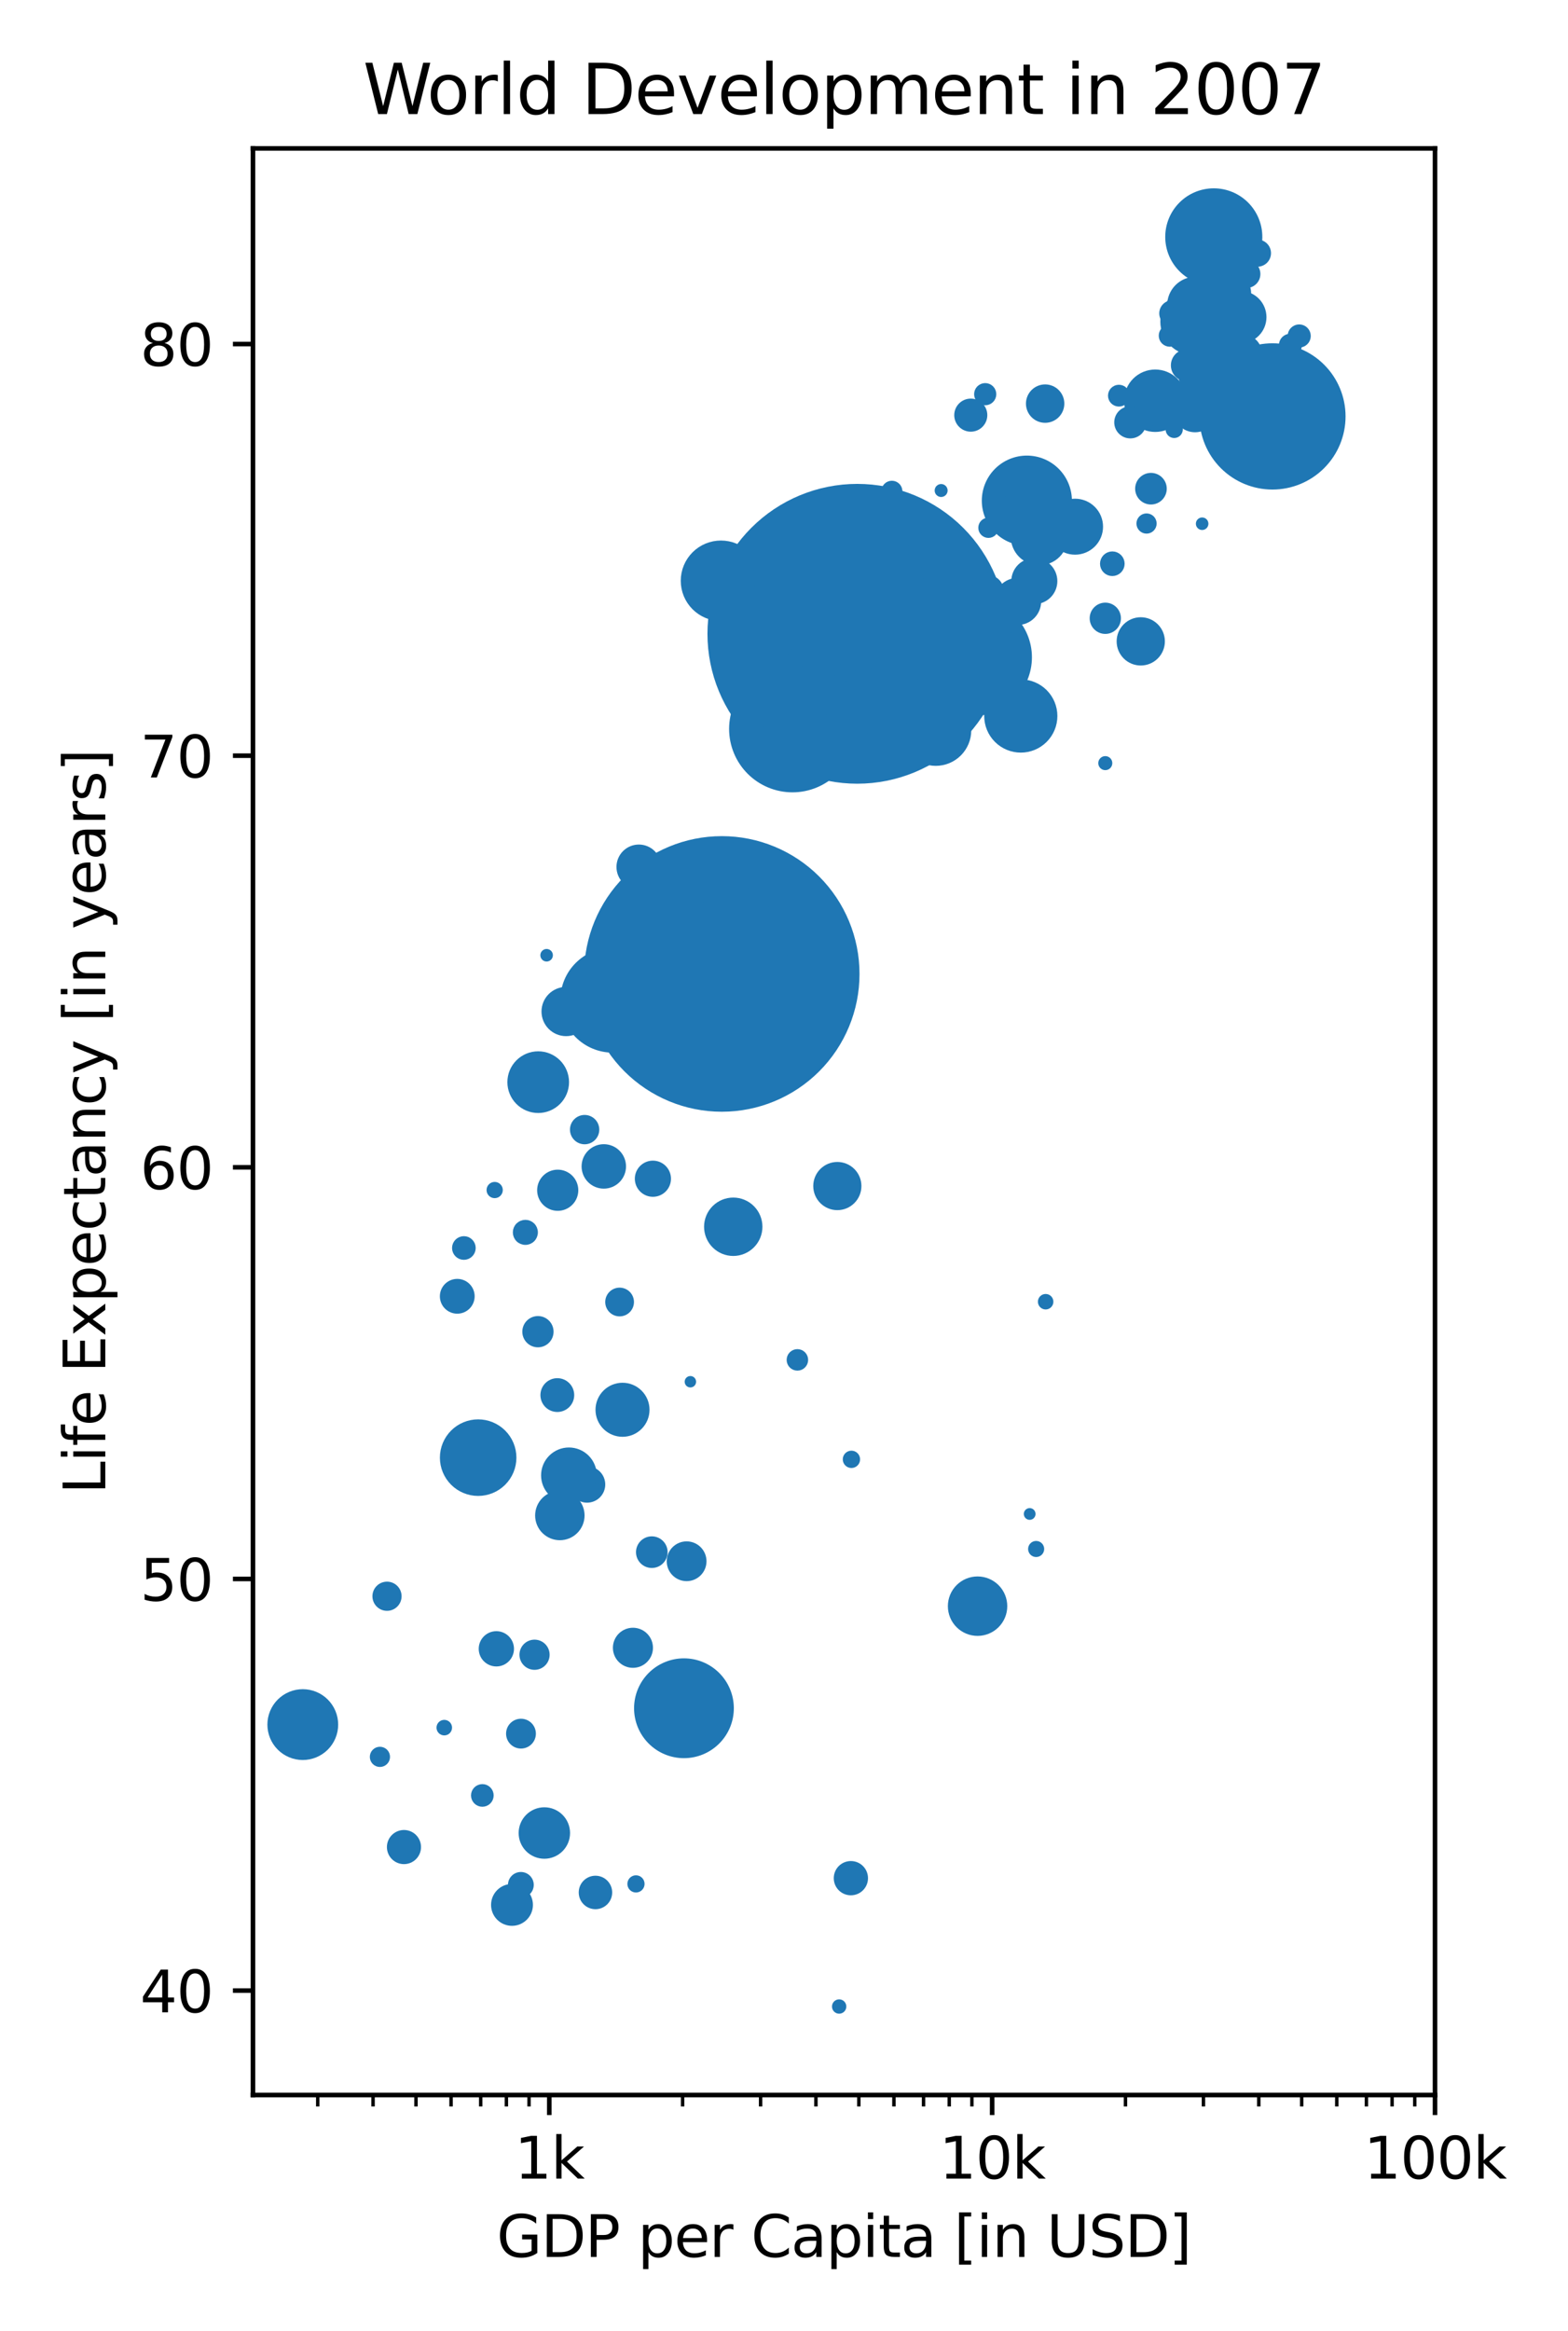 <?xml version="1.0" encoding="utf-8" standalone="no"?>
<!DOCTYPE svg PUBLIC "-//W3C//DTD SVG 1.1//EN"
  "http://www.w3.org/Graphics/SVG/1.1/DTD/svg11.dtd">
<svg height="407pt" version="1.1" viewBox="0 0 274 407" width="274pt" xmlns="http://www.w3.org/2000/svg" xmlns:xlink="http://www.w3.org/1999/xlink">
 <defs>
  <style type="text/css">*{stroke-linecap:butt;stroke-linejoin:round;}</style>
 </defs>
 <g id="figure_1">
  <g id="patch_1">
   <path d="M 0 407 
L 274 407 
L 274 0 
L 0 0 
z
" style="fill:#ffffff;"/>
  </g>
  <g id="axes_1">
   <g id="patch_2">
    <path d="M 44.203 365.844 
L 250.761 365.844 
L 250.761 25.918 
L 44.203 25.918 
z
" style="fill:#ffffff;"/>
   </g>
   <g id="PathCollection_1">
    <path clip-path="url(#pce098c2154)" d="M 95.122 324.087 
C 96.181 324.087 97.196 323.666 97.945 322.918 
C 98.694 322.169 99.115 321.153 99.115 320.094 
C 99.115 319.035 98.694 318.019 97.945 317.271 
C 97.196 316.522 96.181 316.101 95.122 316.101 
C 94.063 316.101 93.047 316.522 92.298 317.271 
C 91.549 318.019 91.129 319.035 91.129 320.094 
C 91.129 321.153 91.549 322.169 92.298 322.918 
C 93.047 323.666 94.063 324.087 95.122 324.087 
z
" style="fill:#1f77b4;stroke:#1f77b4;"/>
    <path clip-path="url(#pce098c2154)" d="M 155.851 87.134 
C 156.207 87.134 156.548 86.993 156.8 86.741 
C 157.052 86.49 157.193 86.149 157.193 85.793 
C 157.193 85.437 157.052 85.096 156.8 84.844 
C 156.548 84.592 156.207 84.451 155.851 84.451 
C 155.495 84.451 155.154 84.592 154.902 84.844 
C 154.651 85.096 154.509 85.437 154.509 85.793 
C 154.509 86.149 154.651 86.49 154.902 86.741 
C 155.154 86.993 155.495 87.134 155.851 87.134 
z
" style="fill:#1f77b4;stroke:#1f77b4;"/>
    <path clip-path="url(#pce098c2154)" d="M 157.434 119.505 
C 158.517 119.505 159.555 119.075 160.321 118.309 
C 161.087 117.544 161.517 116.505 161.517 115.423 
C 161.517 114.34 161.087 113.302 160.321 112.536 
C 159.555 111.77 158.517 111.34 157.434 111.34 
C 156.352 111.34 155.313 111.77 154.548 112.536 
C 153.782 113.302 153.352 114.34 153.352 115.423 
C 153.352 116.505 153.782 117.544 154.548 118.309 
C 155.313 119.075 156.352 119.505 157.434 119.505 
z
" style="fill:#1f77b4;stroke:#1f77b4;"/>
    <path clip-path="url(#pce098c2154)" d="M 148.687 330.472 
C 149.348 330.472 149.982 330.209 150.449 329.742 
C 150.916 329.274 151.179 328.64 151.179 327.98 
C 151.179 327.319 150.916 326.685 150.449 326.217 
C 149.982 325.75 149.348 325.488 148.687 325.488 
C 148.026 325.488 147.392 325.75 146.925 326.217 
C 146.457 326.685 146.195 327.319 146.195 327.98 
C 146.195 328.64 146.457 329.274 146.925 329.742 
C 147.392 330.209 148.026 330.472 148.687 330.472 
z
" style="fill:#1f77b4;stroke:#1f77b4;"/>
    <path clip-path="url(#pce098c2154)" d="M 181.616 98.21 
C 182.807 98.21 183.949 97.737 184.791 96.896 
C 185.632 96.054 186.105 94.912 186.105 93.721 
C 186.105 92.531 185.632 91.389 184.791 90.547 
C 183.949 89.705 182.807 89.232 181.616 89.232 
C 180.426 89.232 179.284 89.705 178.442 90.547 
C 177.6 91.389 177.127 92.531 177.127 93.721 
C 177.127 94.912 177.6 96.054 178.442 96.896 
C 179.284 97.737 180.426 98.21 181.616 98.21 
z
" style="fill:#1f77b4;stroke:#1f77b4;"/>
    <path clip-path="url(#pce098c2154)" d="M 214.931 54.399 
C 215.779 54.399 216.592 54.062 217.191 53.463 
C 217.791 52.864 218.128 52.051 218.128 51.203 
C 218.128 50.355 217.791 49.542 217.191 48.943 
C 216.592 48.343 215.779 48.006 214.931 48.006 
C 214.083 48.006 213.27 48.343 212.671 48.943 
C 212.072 49.542 211.735 50.355 211.735 51.203 
C 211.735 52.051 212.072 52.864 212.671 53.463 
C 213.27 54.062 214.083 54.399 214.931 54.399 
z
" style="fill:#1f77b4;stroke:#1f77b4;"/>
    <path clip-path="url(#pce098c2154)" d="M 216.542 63.334 
C 217.079 63.334 217.594 63.121 217.974 62.741 
C 218.354 62.362 218.567 61.847 218.567 61.31 
C 218.567 60.773 218.354 60.257 217.974 59.878 
C 217.594 59.498 217.079 59.285 216.542 59.285 
C 216.005 59.285 215.49 59.498 215.111 59.878 
C 214.731 60.257 214.518 60.773 214.518 61.31 
C 214.518 61.847 214.731 62.362 215.111 62.741 
C 215.49 63.121 216.005 63.334 216.542 63.334 
z
" style="fill:#1f77b4;stroke:#1f77b4;"/>
    <path clip-path="url(#pce098c2154)" d="M 210.068 92.052 
C 210.226 92.052 210.377 91.99 210.489 91.878 
C 210.6 91.766 210.663 91.615 210.663 91.457 
C 210.663 91.299 210.6 91.148 210.489 91.036 
C 210.377 90.925 210.226 90.862 210.068 90.862 
C 209.91 90.862 209.758 90.925 209.647 91.036 
C 209.535 91.148 209.472 91.299 209.472 91.457 
C 209.472 91.615 209.535 91.766 209.647 91.878 
C 209.758 91.99 209.91 92.052 210.068 92.052 
z
" style="fill:#1f77b4;stroke:#1f77b4;"/>
    <path clip-path="url(#pce098c2154)" d="M 107.085 183.32 
C 109.385 183.32 111.591 182.406 113.218 180.78 
C 114.844 179.153 115.758 176.947 115.758 174.647 
C 115.758 172.347 114.844 170.14 113.218 168.514 
C 111.591 166.887 109.385 165.974 107.085 165.974 
C 104.785 165.974 102.578 166.887 100.952 168.514 
C 99.326 170.14 98.412 172.347 98.412 174.647 
C 98.412 176.947 99.326 179.153 100.952 180.78 
C 102.578 182.406 104.785 183.32 107.085 183.32 
z
" style="fill:#1f77b4;stroke:#1f77b4;"/>
    <path clip-path="url(#pce098c2154)" d="M 214.198 66.378 
C 214.803 66.378 215.383 66.138 215.81 65.71 
C 216.238 65.283 216.478 64.703 216.478 64.099 
C 216.478 63.494 216.238 62.914 215.81 62.487 
C 215.383 62.059 214.803 61.819 214.198 61.819 
C 213.594 61.819 213.014 62.059 212.586 62.487 
C 212.159 62.914 211.919 63.494 211.919 64.099 
C 211.919 64.703 212.159 65.283 212.586 65.71 
C 213.014 66.138 213.594 66.378 214.198 66.378 
z
" style="fill:#1f77b4;stroke:#1f77b4;"/>
    <path clip-path="url(#pce098c2154)" d="M 108.272 229.375 
C 108.805 229.375 109.316 229.164 109.693 228.787 
C 110.07 228.41 110.282 227.899 110.282 227.366 
C 110.282 226.833 110.07 226.321 109.693 225.944 
C 109.316 225.568 108.805 225.356 108.272 225.356 
C 107.739 225.356 107.228 225.568 106.851 225.944 
C 106.474 226.321 106.262 226.833 106.262 227.366 
C 106.262 227.899 106.474 228.41 106.851 228.787 
C 107.228 229.164 107.739 229.375 108.272 229.375 
z
" style="fill:#1f77b4;stroke:#1f77b4;"/>
    <path clip-path="url(#pce098c2154)" d="M 141.05 166.057 
C 141.616 166.057 142.159 165.832 142.56 165.432 
C 142.96 165.031 143.185 164.488 143.185 163.922 
C 143.185 163.356 142.96 162.812 142.56 162.412 
C 142.159 162.012 141.616 161.787 141.05 161.787 
C 140.484 161.787 139.94 162.012 139.54 162.412 
C 139.14 162.812 138.915 163.356 138.915 163.922 
C 138.915 164.488 139.14 165.031 139.54 165.432 
C 139.94 165.832 140.484 166.057 141.05 166.057 
z
" style="fill:#1f77b4;stroke:#1f77b4;"/>
    <path clip-path="url(#pce098c2154)" d="M 163.464 98.594 
C 163.864 98.594 164.248 98.435 164.531 98.152 
C 164.814 97.869 164.973 97.486 164.973 97.085 
C 164.973 96.685 164.814 96.302 164.531 96.019 
C 164.248 95.736 163.864 95.577 163.464 95.577 
C 163.064 95.577 162.68 95.736 162.397 96.019 
C 162.114 96.302 161.955 96.685 161.955 97.085 
C 161.955 97.486 162.114 97.869 162.397 98.152 
C 162.68 98.435 163.064 98.594 163.464 98.594 
z
" style="fill:#1f77b4;stroke:#1f77b4;"/>
    <path clip-path="url(#pce098c2154)" d="M 181.061 271.4 
C 181.301 271.4 181.531 271.305 181.701 271.135 
C 181.871 270.965 181.966 270.735 181.966 270.495 
C 181.966 270.255 181.871 270.025 181.701 269.855 
C 181.531 269.685 181.301 269.59 181.061 269.59 
C 180.821 269.59 180.59 269.685 180.421 269.855 
C 180.251 270.025 180.156 270.255 180.156 270.495 
C 180.156 270.735 180.251 270.965 180.421 271.135 
C 180.59 271.305 180.821 271.4 181.061 271.4 
z
" style="fill:#1f77b4;stroke:#1f77b4;"/>
    <path clip-path="url(#pce098c2154)" d="M 170.078 124.53 
C 172.663 124.53 175.142 123.503 176.97 121.675 
C 178.798 119.847 179.825 117.368 179.825 114.783 
C 179.825 112.198 178.798 109.719 176.97 107.891 
C 175.142 106.063 172.663 105.036 170.078 105.036 
C 167.493 105.036 165.013 106.063 163.186 107.891 
C 161.358 109.719 160.331 112.198 160.331 114.783 
C 160.331 117.368 161.358 119.847 163.186 121.675 
C 165.013 123.503 167.493 124.53 170.078 124.53 
z
" style="fill:#1f77b4;stroke:#1f77b4;"/>
    <path clip-path="url(#pce098c2154)" d="M 175.588 112.276 
C 176.095 112.276 176.582 112.074 176.941 111.715 
C 177.299 111.356 177.501 110.87 177.501 110.362 
C 177.501 109.855 177.299 109.368 176.941 109.009 
C 176.582 108.65 176.095 108.449 175.588 108.449 
C 175.08 108.449 174.593 108.65 174.235 109.009 
C 173.876 109.368 173.674 109.855 173.674 110.362 
C 173.674 110.87 173.876 111.356 174.235 111.715 
C 174.593 112.074 175.08 112.276 175.588 112.276 
z
" style="fill:#1f77b4;stroke:#1f77b4;"/>
    <path clip-path="url(#pce098c2154)" d="M 102.588 261.907 
C 103.298 261.907 103.979 261.625 104.481 261.124 
C 104.983 260.622 105.265 259.941 105.265 259.231 
C 105.265 258.521 104.983 257.84 104.481 257.339 
C 103.979 256.837 103.298 256.555 102.588 256.555 
C 101.879 256.555 101.198 256.837 100.696 257.339 
C 100.194 257.84 99.912 258.521 99.912 259.231 
C 99.912 259.941 100.194 260.622 100.696 261.124 
C 101.198 261.625 101.879 261.907 102.588 261.907 
z
" style="fill:#1f77b4;stroke:#1f77b4;"/>
    <path clip-path="url(#pce098c2154)" d="M 67.628 280.795 
C 68.171 280.795 68.692 280.58 69.076 280.196 
C 69.46 279.811 69.676 279.29 69.676 278.747 
C 69.676 278.204 69.46 277.683 69.076 277.299 
C 68.692 276.915 68.171 276.699 67.628 276.699 
C 67.085 276.699 66.564 276.915 66.18 277.299 
C 65.795 277.683 65.58 278.204 65.58 278.747 
C 65.58 279.29 65.795 279.811 66.18 280.196 
C 66.564 280.58 67.085 280.795 67.628 280.795 
z
" style="fill:#1f77b4;stroke:#1f77b4;"/>
    <path clip-path="url(#pce098c2154)" d="M 114.092 208.495 
C 114.797 208.495 115.473 208.215 115.972 207.716 
C 116.47 207.218 116.75 206.542 116.75 205.837 
C 116.75 205.132 116.47 204.456 115.972 203.957 
C 115.473 203.459 114.797 203.178 114.092 203.178 
C 113.387 203.178 112.711 203.459 112.212 203.957 
C 111.714 204.456 111.434 205.132 111.434 205.837 
C 111.434 206.542 111.714 207.218 112.212 207.716 
C 112.711 208.215 113.387 208.495 114.092 208.495 
z
" style="fill:#1f77b4;stroke:#1f77b4;"/>
    <path clip-path="url(#pce098c2154)" d="M 119.983 275.612 
C 120.772 275.612 121.528 275.298 122.086 274.741 
C 122.644 274.183 122.957 273.426 122.957 272.637 
C 122.957 271.848 122.644 271.092 122.086 270.534 
C 121.528 269.976 120.772 269.663 119.983 269.663 
C 119.194 269.663 118.437 269.976 117.88 270.534 
C 117.322 271.092 117.008 271.848 117.008 272.637 
C 117.008 273.426 117.322 274.183 117.88 274.741 
C 118.437 275.298 119.194 275.612 119.983 275.612 
z
" style="fill:#1f77b4;stroke:#1f77b4;"/>
    <path clip-path="url(#pce098c2154)" d="M 216.721 59.472 
C 217.805 59.472 218.844 59.042 219.61 58.276 
C 220.377 57.509 220.807 56.47 220.807 55.386 
C 220.807 54.303 220.377 53.263 219.61 52.497 
C 218.844 51.731 217.805 51.3 216.721 51.3 
C 215.638 51.3 214.598 51.731 213.832 52.497 
C 213.066 53.263 212.635 54.303 212.635 55.386 
C 212.635 56.47 213.066 57.509 213.832 58.276 
C 214.598 59.042 215.638 59.472 216.721 59.472 
z
" style="fill:#1f77b4;stroke:#1f77b4;"/>
    <path clip-path="url(#pce098c2154)" d="M 84.287 315.009 
C 84.679 315.009 85.055 314.853 85.332 314.576 
C 85.61 314.299 85.765 313.923 85.765 313.531 
C 85.765 313.139 85.61 312.763 85.332 312.486 
C 85.055 312.209 84.679 312.053 84.287 312.053 
C 83.895 312.053 83.519 312.209 83.242 312.486 
C 82.965 312.763 82.809 313.139 82.809 313.531 
C 82.809 313.923 82.965 314.299 83.242 314.576 
C 83.519 314.853 83.895 315.009 84.287 315.009 
z
" style="fill:#1f77b4;stroke:#1f77b4;"/>
    <path clip-path="url(#pce098c2154)" d="M 113.901 273.311 
C 114.501 273.311 115.077 273.073 115.501 272.648 
C 115.925 272.224 116.164 271.649 116.164 271.049 
C 116.164 270.449 115.925 269.873 115.501 269.449 
C 115.077 269.024 114.501 268.786 113.901 268.786 
C 113.301 268.786 112.725 269.024 112.301 269.449 
C 111.877 269.873 111.638 270.449 111.638 271.049 
C 111.638 271.649 111.877 272.224 112.301 272.648 
C 112.725 273.073 113.301 273.311 113.901 273.311 
z
" style="fill:#1f77b4;stroke:#1f77b4;"/>
    <path clip-path="url(#pce098c2154)" d="M 182.633 73.335 
C 183.389 73.335 184.115 73.035 184.65 72.499 
C 185.185 71.964 185.486 71.238 185.486 70.482 
C 185.486 69.725 185.185 68.999 184.65 68.464 
C 184.115 67.929 183.389 67.628 182.633 67.628 
C 181.876 67.628 181.15 67.929 180.615 68.464 
C 180.08 68.999 179.779 69.725 179.779 70.482 
C 179.779 71.238 180.08 71.964 180.615 72.499 
C 181.15 73.035 181.876 73.335 182.633 73.335 
z
" style="fill:#1f77b4;stroke:#1f77b4;"/>
    <path clip-path="url(#pce098c2154)" d="M 149.802 136.356 
C 156.612 136.356 163.144 133.651 167.959 128.835 
C 172.774 124.02 175.48 117.488 175.48 110.678 
C 175.48 103.869 172.774 97.337 167.959 92.522 
C 163.144 87.706 156.612 85.001 149.802 85.001 
C 142.992 85.001 136.461 87.706 131.645 92.522 
C 126.83 97.337 124.125 103.869 124.125 110.678 
C 124.125 117.488 126.83 124.02 131.645 128.835 
C 136.461 133.651 142.992 136.356 149.802 136.356 
z
" style="fill:#1f77b4;stroke:#1f77b4;"/>
    <path clip-path="url(#pce098c2154)" d="M 161.418 115.899 
C 162.665 115.899 163.862 115.403 164.743 114.521 
C 165.625 113.639 166.121 112.443 166.121 111.196 
C 166.121 109.949 165.625 108.753 164.743 107.871 
C 163.862 106.989 162.665 106.494 161.418 106.494 
C 160.171 106.494 158.975 106.989 158.093 107.871 
C 157.211 108.753 156.716 109.949 156.716 111.196 
C 156.716 112.443 157.211 113.639 158.093 114.521 
C 158.975 115.403 160.171 115.899 161.418 115.899 
z
" style="fill:#1f77b4;stroke:#1f77b4;"/>
    <path clip-path="url(#pce098c2154)" d="M 95.518 167.408 
C 95.676 167.408 95.828 167.345 95.94 167.233 
C 96.052 167.121 96.114 166.97 96.114 166.812 
C 96.114 166.653 96.052 166.502 95.94 166.39 
C 95.828 166.278 95.676 166.215 95.518 166.215 
C 95.36 166.215 95.208 166.278 95.097 166.39 
C 94.985 166.502 94.922 166.653 94.922 166.812 
C 94.922 166.97 94.985 167.121 95.097 167.233 
C 95.208 167.345 95.36 167.408 95.518 167.408 
z
" style="fill:#1f77b4;stroke:#1f77b4;"/>
    <path clip-path="url(#pce098c2154)" d="M 52.909 306.844 
C 54.416 306.844 55.862 306.245 56.928 305.179 
C 57.994 304.113 58.593 302.668 58.593 301.16 
C 58.593 299.653 57.994 298.207 56.928 297.141 
C 55.862 296.075 54.416 295.477 52.909 295.477 
C 51.402 295.477 49.956 296.075 48.89 297.141 
C 47.824 298.207 47.226 299.653 47.226 301.16 
C 47.226 302.668 47.824 304.113 48.89 305.179 
C 49.956 306.245 51.402 306.844 52.909 306.844 
z
" style="fill:#1f77b4;stroke:#1f77b4;"/>
    <path clip-path="url(#pce098c2154)" d="M 139.34 238.851 
C 139.706 238.851 140.056 238.705 140.315 238.447 
C 140.573 238.188 140.719 237.838 140.719 237.472 
C 140.719 237.107 140.573 236.756 140.315 236.497 
C 140.056 236.239 139.706 236.094 139.34 236.094 
C 138.975 236.094 138.624 236.239 138.365 236.497 
C 138.107 236.756 137.962 237.107 137.962 237.472 
C 137.962 237.838 138.107 238.188 138.365 238.447 
C 138.624 238.705 138.975 238.851 139.34 238.851 
z
" style="fill:#1f77b4;stroke:#1f77b4;"/>
    <path clip-path="url(#pce098c2154)" d="M 172.159 70.273 
C 172.541 70.273 172.906 70.122 173.176 69.852 
C 173.446 69.583 173.597 69.217 173.597 68.836 
C 173.597 68.454 173.446 68.089 173.176 67.819 
C 172.906 67.549 172.541 67.398 172.159 67.398 
C 171.778 67.398 171.412 67.549 171.143 67.819 
C 170.873 68.089 170.722 68.454 170.722 68.836 
C 170.722 69.217 170.873 69.583 171.143 69.852 
C 171.412 70.122 171.778 70.273 172.159 70.273 
z
" style="fill:#1f77b4;stroke:#1f77b4;"/>
    <path clip-path="url(#pce098c2154)" d="M 110.602 290.748 
C 111.398 290.748 112.162 290.432 112.724 289.869 
C 113.287 289.306 113.603 288.543 113.603 287.747 
C 113.603 286.951 113.287 286.188 112.724 285.625 
C 112.162 285.062 111.398 284.746 110.602 284.746 
C 109.806 284.746 109.043 285.062 108.48 285.625 
C 107.917 286.188 107.601 286.951 107.601 287.747 
C 107.601 288.543 107.917 289.306 108.48 289.869 
C 109.043 290.432 109.806 290.748 110.602 290.748 
z
" style="fill:#1f77b4;stroke:#1f77b4;"/>
    <path clip-path="url(#pce098c2154)" d="M 186.137 92.144 
C 186.534 92.144 186.916 91.986 187.197 91.705 
C 187.478 91.424 187.636 91.042 187.636 90.645 
C 187.636 90.247 187.478 89.866 187.197 89.585 
C 186.916 89.304 186.534 89.146 186.137 89.146 
C 185.739 89.146 185.358 89.304 185.077 89.585 
C 184.796 89.866 184.638 90.247 184.638 90.645 
C 184.638 91.042 184.796 91.424 185.077 91.705 
C 185.358 91.986 185.739 92.144 186.137 92.144 
z
" style="fill:#1f77b4;stroke:#1f77b4;"/>
    <path clip-path="url(#pce098c2154)" d="M 169.639 74.884 
C 170.272 74.884 170.88 74.632 171.328 74.184 
C 171.776 73.736 172.028 73.128 172.028 72.494 
C 172.028 71.861 171.776 71.253 171.328 70.805 
C 170.88 70.357 170.272 70.105 169.639 70.105 
C 169.005 70.105 168.397 70.357 167.949 70.805 
C 167.501 71.253 167.249 71.861 167.249 72.494 
C 167.249 73.128 167.501 73.736 167.949 74.184 
C 168.397 74.632 169.005 74.884 169.639 74.884 
z
" style="fill:#1f77b4;stroke:#1f77b4;"/>
    <path clip-path="url(#pce098c2154)" d="M 201.123 87.601 
C 201.722 87.601 202.298 87.363 202.722 86.939 
C 203.146 86.515 203.384 85.94 203.384 85.34 
C 203.384 84.74 203.146 84.165 202.722 83.741 
C 202.298 83.317 201.722 83.078 201.123 83.078 
C 200.523 83.078 199.948 83.317 199.523 83.741 
C 199.099 84.165 198.861 84.74 198.861 85.34 
C 198.861 85.94 199.099 86.515 199.523 86.939 
C 199.948 87.363 200.523 87.601 201.123 87.601 
z
" style="fill:#1f77b4;stroke:#1f77b4;"/>
    <path clip-path="url(#pce098c2154)" d="M 215.744 73.724 
C 216.183 73.724 216.603 73.55 216.913 73.24 
C 217.223 72.929 217.398 72.509 217.398 72.07 
C 217.398 71.632 217.223 71.211 216.913 70.901 
C 216.603 70.591 216.183 70.417 215.744 70.417 
C 215.306 70.417 214.885 70.591 214.575 70.901 
C 214.265 71.211 214.091 71.632 214.091 72.07 
C 214.091 72.509 214.265 72.929 214.575 73.24 
C 214.885 73.55 215.306 73.724 215.744 73.724 
z
" style="fill:#1f77b4;stroke:#1f77b4;"/>
    <path clip-path="url(#pce098c2154)" d="M 120.641 241.787 
C 120.773 241.787 120.9 241.735 120.993 241.641 
C 121.087 241.548 121.139 241.421 121.139 241.289 
C 121.139 241.157 121.087 241.03 120.993 240.937 
C 120.9 240.843 120.773 240.791 120.641 240.791 
C 120.509 240.791 120.382 240.843 120.289 240.937 
C 120.195 241.03 120.143 241.157 120.143 241.289 
C 120.143 241.421 120.195 241.548 120.289 241.641 
C 120.382 241.735 120.509 241.787 120.641 241.787 
z
" style="fill:#1f77b4;stroke:#1f77b4;"/>
    <path clip-path="url(#pce098c2154)" d="M 156.348 118.056 
C 156.92 118.056 157.469 117.828 157.874 117.424 
C 158.279 117.019 158.506 116.47 158.506 115.897 
C 158.506 115.325 158.279 114.776 157.874 114.371 
C 157.469 113.966 156.92 113.739 156.348 113.739 
C 155.775 113.739 155.226 113.966 154.821 114.371 
C 154.416 114.776 154.189 115.325 154.189 115.897 
C 154.189 116.47 154.416 117.019 154.821 117.424 
C 155.226 117.828 155.775 118.056 156.348 118.056 
z
" style="fill:#1f77b4;stroke:#1f77b4;"/>
    <path clip-path="url(#pce098c2154)" d="M 160.773 98.687 
C 161.468 98.687 162.135 98.411 162.627 97.919 
C 163.119 97.427 163.395 96.76 163.395 96.065 
C 163.395 95.369 163.119 94.702 162.627 94.21 
C 162.135 93.719 161.468 93.442 160.773 93.442 
C 160.077 93.442 159.41 93.719 158.918 94.21 
C 158.426 94.702 158.15 95.369 158.15 96.065 
C 158.15 96.76 158.426 97.427 158.918 97.919 
C 159.41 98.411 160.077 98.687 160.773 98.687 
z
" style="fill:#1f77b4;stroke:#1f77b4;"/>
    <path clip-path="url(#pce098c2154)" d="M 153.774 128.68 
C 155.454 128.68 157.065 128.013 158.253 126.825 
C 159.441 125.637 160.109 124.025 160.109 122.345 
C 160.109 120.665 159.441 119.053 158.253 117.866 
C 157.065 116.678 155.454 116.01 153.774 116.01 
C 152.094 116.01 150.482 116.678 149.294 117.866 
C 148.106 119.053 147.439 120.665 147.439 122.345 
C 147.439 124.025 148.106 125.637 149.294 126.825 
C 150.482 128.013 152.094 128.68 153.774 128.68 
z
" style="fill:#1f77b4;stroke:#1f77b4;"/>
    <path clip-path="url(#pce098c2154)" d="M 154.649 120.326 
C 155.143 120.326 155.617 120.13 155.966 119.781 
C 156.315 119.431 156.511 118.957 156.511 118.463 
C 156.511 117.969 156.315 117.496 155.966 117.146 
C 155.617 116.797 155.143 116.601 154.649 116.601 
C 154.155 116.601 153.681 116.797 153.332 117.146 
C 152.982 117.496 152.786 117.969 152.786 118.463 
C 152.786 118.957 152.982 119.431 153.332 119.781 
C 153.681 120.13 154.155 120.326 154.649 120.326 
z
" style="fill:#1f77b4;stroke:#1f77b4;"/>
    <path clip-path="url(#pce098c2154)" d="M 179.93 264.903 
C 180.07 264.903 180.203 264.848 180.302 264.749 
C 180.4 264.651 180.455 264.517 180.455 264.378 
C 180.455 264.239 180.4 264.105 180.302 264.007 
C 180.203 263.908 180.07 263.853 179.93 263.853 
C 179.791 263.853 179.658 263.908 179.559 264.007 
C 179.461 264.105 179.405 264.239 179.405 264.378 
C 179.405 264.517 179.461 264.651 179.559 264.749 
C 179.658 264.848 179.791 264.903 179.93 264.903 
z
" style="fill:#1f77b4;stroke:#1f77b4;"/>
    <path clip-path="url(#pce098c2154)" d="M 81.06 219.501 
C 81.475 219.501 81.874 219.336 82.167 219.042 
C 82.461 218.748 82.626 218.35 82.626 217.935 
C 82.626 217.519 82.461 217.121 82.167 216.827 
C 81.874 216.533 81.475 216.368 81.06 216.368 
C 80.644 216.368 80.246 216.533 79.952 216.827 
C 79.659 217.121 79.493 217.519 79.493 217.935 
C 79.493 218.35 79.659 218.748 79.952 219.042 
C 80.246 219.336 80.644 219.501 81.06 219.501 
z
" style="fill:#1f77b4;stroke:#1f77b4;"/>
    <path clip-path="url(#pce098c2154)" d="M 83.555 260.729 
C 85.196 260.729 86.769 260.078 87.929 258.918 
C 89.089 257.758 89.74 256.185 89.74 254.544 
C 89.74 252.904 89.089 251.331 87.929 250.171 
C 86.769 249.011 85.196 248.359 83.555 248.359 
C 81.915 248.359 80.342 249.011 79.182 250.171 
C 78.022 251.331 77.37 252.904 77.37 254.544 
C 77.37 256.185 78.022 257.758 79.182 258.918 
C 80.342 260.078 81.915 260.729 83.555 260.729 
z
" style="fill:#1f77b4;stroke:#1f77b4;"/>
    <path clip-path="url(#pce098c2154)" d="M 213.71 66.637 
C 214.14 66.637 214.551 66.467 214.855 66.163 
C 215.158 65.86 215.329 65.448 215.329 65.019 
C 215.329 64.589 215.158 64.178 214.855 63.874 
C 214.551 63.571 214.14 63.4 213.71 63.4 
C 213.281 63.4 212.87 63.571 212.566 63.874 
C 212.263 64.178 212.092 64.589 212.092 65.019 
C 212.092 65.448 212.263 65.86 212.566 66.163 
C 212.87 66.467 213.281 66.637 213.71 66.637 
z
" style="fill:#1f77b4;stroke:#1f77b4;"/>
    <path clip-path="url(#pce098c2154)" d="M 210.819 60.884 
C 212.285 60.884 213.691 60.302 214.727 59.265 
C 215.764 58.229 216.346 56.823 216.346 55.358 
C 216.346 53.892 215.764 52.486 214.727 51.45 
C 213.691 50.413 212.285 49.831 210.819 49.831 
C 209.354 49.831 207.948 50.413 206.912 51.45 
C 205.875 52.486 205.293 53.892 205.293 55.358 
C 205.293 56.823 205.875 58.229 206.912 59.265 
C 207.948 60.302 209.354 60.884 210.819 60.884 
z
" style="fill:#1f77b4;stroke:#1f77b4;"/>
    <path clip-path="url(#pce098c2154)" d="M 182.721 228.168 
C 182.948 228.168 183.165 228.078 183.324 227.918 
C 183.484 227.758 183.574 227.541 183.574 227.315 
C 183.574 227.089 183.484 226.872 183.324 226.712 
C 183.165 226.552 182.948 226.462 182.721 226.462 
C 182.495 226.462 182.278 226.552 182.118 226.712 
C 181.958 226.872 181.868 227.089 181.868 227.315 
C 181.868 227.541 181.958 227.758 182.118 227.918 
C 182.278 228.078 182.495 228.168 182.721 228.168 
z
" style="fill:#1f77b4;stroke:#1f77b4;"/>
    <path clip-path="url(#pce098c2154)" d="M 86.441 208.732 
C 86.685 208.732 86.919 208.635 87.091 208.463 
C 87.263 208.291 87.36 208.057 87.36 207.813 
C 87.36 207.57 87.263 207.336 87.091 207.164 
C 86.919 206.991 86.685 206.895 86.441 206.895 
C 86.198 206.895 85.964 206.991 85.792 207.164 
C 85.619 207.336 85.523 207.57 85.523 207.813 
C 85.523 208.057 85.619 208.291 85.792 208.463 
C 85.964 208.635 86.198 208.732 86.441 208.732 
z
" style="fill:#1f77b4;stroke:#1f77b4;"/>
    <path clip-path="url(#pce098c2154)" d="M 212.644 70.769 
C 214.347 70.769 215.98 70.093 217.183 68.889 
C 218.387 67.685 219.063 66.052 219.063 64.35 
C 219.063 62.648 218.387 61.015 217.183 59.811 
C 215.98 58.608 214.347 57.931 212.644 57.931 
C 210.942 57.931 209.309 58.608 208.106 59.811 
C 206.902 61.015 206.226 62.648 206.226 64.35 
C 206.226 66.052 206.902 67.685 208.106 68.889 
C 209.309 70.093 210.942 70.769 212.644 70.769 
z
" style="fill:#1f77b4;stroke:#1f77b4;"/>
    <path clip-path="url(#pce098c2154)" d="M 105.511 207.069 
C 106.408 207.069 107.268 206.713 107.902 206.079 
C 108.537 205.445 108.893 204.584 108.893 203.687 
C 108.893 202.791 108.537 201.93 107.902 201.296 
C 107.268 200.662 106.408 200.306 105.511 200.306 
C 104.614 200.306 103.754 200.662 103.12 201.296 
C 102.486 201.93 102.129 202.791 102.129 203.687 
C 102.129 204.584 102.486 205.445 103.12 206.079 
C 103.754 206.713 104.614 207.069 105.511 207.069 
z
" style="fill:#1f77b4;stroke:#1f77b4;"/>
    <path clip-path="url(#pce098c2154)" d="M 207.42 66.11 
C 208.033 66.11 208.622 65.867 209.056 65.433 
C 209.489 64.999 209.733 64.41 209.733 63.797 
C 209.733 63.183 209.489 62.595 209.056 62.161 
C 208.622 61.727 208.033 61.483 207.42 61.483 
C 206.806 61.483 206.217 61.727 205.784 62.161 
C 205.35 62.595 205.106 63.183 205.106 63.797 
C 205.106 64.41 205.35 64.999 205.784 65.433 
C 206.217 65.867 206.806 66.11 207.42 66.11 
z
" style="fill:#1f77b4;stroke:#1f77b4;"/>
    <path clip-path="url(#pce098c2154)" d="M 151.306 132.608 
C 151.971 132.608 152.609 132.344 153.079 131.874 
C 153.549 131.404 153.813 130.766 153.813 130.101 
C 153.813 129.436 153.549 128.798 153.079 128.328 
C 152.609 127.858 151.971 127.594 151.306 127.594 
C 150.641 127.594 150.003 127.858 149.533 128.328 
C 149.063 128.798 148.799 129.436 148.799 130.101 
C 148.799 130.766 149.063 131.404 149.533 131.874 
C 150.003 132.344 150.641 132.608 151.306 132.608 
z
" style="fill:#1f77b4;stroke:#1f77b4;"/>
    <path clip-path="url(#pce098c2154)" d="M 94.002 234.778 
C 94.594 234.778 95.161 234.543 95.579 234.125 
C 95.998 233.707 96.233 233.14 96.233 232.548 
C 96.233 231.957 95.998 231.389 95.579 230.971 
C 95.161 230.553 94.594 230.318 94.002 230.318 
C 93.411 230.318 92.844 230.553 92.425 230.971 
C 92.007 231.389 91.772 231.957 91.772 232.548 
C 91.772 233.14 92.007 233.707 92.425 234.125 
C 92.844 234.543 93.411 234.778 94.002 234.778 
z
" style="fill:#1f77b4;stroke:#1f77b4;"/>
    <path clip-path="url(#pce098c2154)" d="M 77.635 302.55 
C 77.862 302.55 78.081 302.46 78.242 302.299 
C 78.402 302.138 78.493 301.92 78.493 301.692 
C 78.493 301.465 78.402 301.246 78.242 301.085 
C 78.081 300.925 77.862 300.834 77.635 300.834 
C 77.407 300.834 77.189 300.925 77.028 301.085 
C 76.867 301.246 76.777 301.465 76.777 301.692 
C 76.777 301.92 76.867 302.138 77.028 302.299 
C 77.189 302.46 77.407 302.55 77.635 302.55 
z
" style="fill:#1f77b4;stroke:#1f77b4;"/>
    <path clip-path="url(#pce098c2154)" d="M 102.16 199.323 
C 102.707 199.323 103.232 199.106 103.618 198.719 
C 104.005 198.332 104.222 197.808 104.222 197.261 
C 104.222 196.714 104.005 196.19 103.618 195.803 
C 103.232 195.416 102.707 195.199 102.16 195.199 
C 101.614 195.199 101.089 195.416 100.703 195.803 
C 100.316 196.19 100.099 196.714 100.099 197.261 
C 100.099 197.808 100.316 198.332 100.703 198.719 
C 101.089 199.106 101.614 199.323 102.16 199.323 
z
" style="fill:#1f77b4;stroke:#1f77b4;"/>
    <path clip-path="url(#pce098c2154)" d="M 138.552 132.474 
C 139.065 132.474 139.557 132.27 139.92 131.907 
C 140.282 131.545 140.486 131.053 140.486 130.54 
C 140.486 130.027 140.282 129.535 139.92 129.172 
C 139.557 128.809 139.065 128.605 138.552 128.605 
C 138.039 128.605 137.547 128.809 137.184 129.172 
C 136.821 129.535 136.617 130.027 136.617 130.54 
C 136.617 131.053 136.821 131.545 137.184 131.907 
C 137.547 132.27 138.039 132.474 138.552 132.474 
z
" style="fill:#1f77b4;stroke:#1f77b4;"/>
    <path clip-path="url(#pce098c2154)" d="M 219.734 46.077 
C 220.229 46.077 220.704 45.88 221.055 45.53 
C 221.405 45.179 221.602 44.704 221.602 44.209 
C 221.602 43.713 221.405 43.238 221.055 42.888 
C 220.704 42.537 220.229 42.34 219.734 42.34 
C 219.238 42.34 218.763 42.537 218.413 42.888 
C 218.062 43.238 217.865 43.713 217.865 44.209 
C 217.865 44.704 218.062 45.179 218.413 45.53 
C 218.763 45.88 219.238 46.077 219.734 46.077 
z
" style="fill:#1f77b4;stroke:#1f77b4;"/>
    <path clip-path="url(#pce098c2154)" d="M 193.145 110.2 
C 193.737 110.2 194.305 109.965 194.723 109.546 
C 195.142 109.128 195.377 108.56 195.377 107.969 
C 195.377 107.377 195.142 106.809 194.723 106.391 
C 194.305 105.972 193.737 105.737 193.145 105.737 
C 192.554 105.737 191.986 105.972 191.568 106.391 
C 191.149 106.809 190.914 107.377 190.914 107.969 
C 190.914 108.56 191.149 109.128 191.568 109.546 
C 191.986 109.965 192.554 110.2 193.145 110.2 
z
" style="fill:#1f77b4;stroke:#1f77b4;"/>
    <path clip-path="url(#pce098c2154)" d="M 216.593 47.839 
C 216.696 47.839 216.795 47.798 216.868 47.725 
C 216.941 47.652 216.981 47.554 216.981 47.451 
C 216.981 47.348 216.941 47.249 216.868 47.176 
C 216.795 47.103 216.696 47.062 216.593 47.062 
C 216.49 47.062 216.391 47.103 216.318 47.176 
C 216.245 47.249 216.204 47.348 216.204 47.451 
C 216.204 47.554 216.245 47.652 216.318 47.725 
C 216.391 47.798 216.49 47.839 216.593 47.839 
z
" style="fill:#1f77b4;stroke:#1f77b4;"/>
    <path clip-path="url(#pce098c2154)" d="M 126.134 193.638 
C 132.383 193.638 138.376 191.155 142.795 186.736 
C 147.214 182.318 149.696 176.324 149.696 170.075 
C 149.696 163.826 147.214 157.832 142.795 153.414 
C 138.376 148.995 132.383 146.512 126.134 146.512 
C 119.885 146.512 113.891 148.995 109.472 153.414 
C 105.054 157.832 102.571 163.826 102.571 170.075 
C 102.571 176.324 105.054 182.318 109.472 186.736 
C 113.891 191.155 119.885 193.638 126.134 193.638 
z
" style="fill:#1f77b4;stroke:#1f77b4;"/>
    <path clip-path="url(#pce098c2154)" d="M 138.479 137.863 
C 141.283 137.863 143.972 136.749 145.955 134.766 
C 147.937 132.784 149.051 130.094 149.051 127.291 
C 149.051 124.487 147.937 121.797 145.955 119.815 
C 143.972 117.832 141.283 116.718 138.479 116.718 
C 135.675 116.718 132.986 117.832 131.003 119.815 
C 129.021 121.797 127.907 124.487 127.907 127.291 
C 127.907 130.094 129.021 132.784 131.003 134.766 
C 132.986 136.749 135.675 137.863 138.479 137.863 
z
" style="fill:#1f77b4;stroke:#1f77b4;"/>
    <path clip-path="url(#pce098c2154)" d="M 178.379 130.926 
C 179.942 130.926 181.441 130.305 182.546 129.2 
C 183.651 128.095 184.272 126.596 184.272 125.033 
C 184.272 123.471 183.651 121.972 182.546 120.867 
C 181.441 119.761 179.942 119.141 178.379 119.141 
C 176.816 119.141 175.317 119.761 174.212 120.867 
C 173.107 121.972 172.486 123.471 172.486 125.033 
C 172.486 126.596 173.107 128.095 174.212 129.2 
C 175.317 130.305 176.816 130.926 178.379 130.926 
z
" style="fill:#1f77b4;stroke:#1f77b4;"/>
    <path clip-path="url(#pce098c2154)" d="M 146.32 210.824 
C 147.304 210.824 148.247 210.434 148.942 209.738 
C 149.638 209.043 150.028 208.1 150.028 207.116 
C 150.028 206.133 149.638 205.19 148.942 204.494 
C 148.247 203.799 147.304 203.408 146.32 203.408 
C 145.337 203.408 144.394 203.799 143.698 204.494 
C 143.003 205.19 142.612 206.133 142.612 207.116 
C 142.612 208.1 143.003 209.043 143.698 209.738 
C 144.394 210.434 145.337 210.824 146.32 210.824 
z
" style="fill:#1f77b4;stroke:#1f77b4;"/>
    <path clip-path="url(#pce098c2154)" d="M 220.529 69.529 
C 220.909 69.529 221.274 69.378 221.542 69.109 
C 221.811 68.84 221.962 68.475 221.962 68.095 
C 221.962 67.715 221.811 67.35 221.542 67.082 
C 221.274 66.813 220.909 66.662 220.529 66.662 
C 220.149 66.662 219.784 66.813 219.515 67.082 
C 219.246 67.35 219.095 67.715 219.095 68.095 
C 219.095 68.475 219.246 68.84 219.515 69.109 
C 219.784 69.378 220.149 69.529 220.529 69.529 
z
" style="fill:#1f77b4;stroke:#1f77b4;"/>
    <path clip-path="url(#pce098c2154)" d="M 204.866 56.518 
C 205.341 56.518 205.797 56.329 206.133 55.993 
C 206.469 55.656 206.658 55.2 206.658 54.725 
C 206.658 54.25 206.469 53.794 206.133 53.458 
C 205.797 53.121 205.341 52.932 204.866 52.932 
C 204.39 52.932 203.934 53.121 203.598 53.458 
C 203.262 53.794 203.073 54.25 203.073 54.725 
C 203.073 55.2 203.262 55.656 203.598 55.993 
C 203.934 56.329 204.39 56.518 204.866 56.518 
z
" style="fill:#1f77b4;stroke:#1f77b4;"/>
    <path clip-path="url(#pce098c2154)" d="M 208.655 61.548 
C 210.085 61.548 211.457 60.979 212.468 59.968 
C 213.479 58.957 214.047 57.586 214.047 56.156 
C 214.047 54.726 213.479 53.354 212.468 52.343 
C 211.457 51.332 210.085 50.764 208.655 50.764 
C 207.225 50.764 205.854 51.332 204.842 52.343 
C 203.831 53.354 203.263 54.726 203.263 56.156 
C 203.263 57.586 203.831 58.957 204.842 59.968 
C 205.854 60.979 207.225 61.548 208.655 61.548 
z
" style="fill:#1f77b4;stroke:#1f77b4;"/>
    <path clip-path="url(#pce098c2154)" d="M 162.893 114.69 
C 163.206 114.69 163.506 114.565 163.727 114.344 
C 163.948 114.123 164.072 113.823 164.072 113.511 
C 164.072 113.198 163.948 112.898 163.727 112.677 
C 163.506 112.456 163.206 112.332 162.893 112.332 
C 162.58 112.332 162.28 112.456 162.059 112.677 
C 161.838 112.898 161.714 113.198 161.714 113.511 
C 161.714 113.823 161.838 114.123 162.059 114.344 
C 162.28 114.565 162.58 114.69 162.893 114.69 
z
" style="fill:#1f77b4;stroke:#1f77b4;"/>
    <path clip-path="url(#pce098c2154)" d="M 212.103 49.353 
C 214.22 49.353 216.251 48.511 217.748 47.014 
C 219.245 45.517 220.086 43.487 220.086 41.369 
C 220.086 39.252 219.245 37.221 217.748 35.724 
C 216.251 34.227 214.22 33.386 212.103 33.386 
C 209.986 33.386 207.955 34.227 206.458 35.724 
C 204.961 37.221 204.119 39.252 204.119 41.369 
C 204.119 43.487 204.961 45.517 206.458 47.014 
C 207.955 48.511 209.986 49.353 212.103 49.353 
z
" style="fill:#1f77b4;stroke:#1f77b4;"/>
    <path clip-path="url(#pce098c2154)" d="M 146.682 115.48 
C 147.144 115.48 147.586 115.297 147.912 114.971 
C 148.239 114.645 148.422 114.202 148.422 113.741 
C 148.422 113.279 148.239 112.837 147.912 112.511 
C 147.586 112.184 147.144 112.001 146.682 112.001 
C 146.221 112.001 145.778 112.184 145.452 112.511 
C 145.126 112.837 144.943 113.279 144.943 113.741 
C 144.943 114.202 145.126 114.645 145.452 114.971 
C 145.778 115.297 146.221 115.48 146.682 115.48 
z
" style="fill:#1f77b4;stroke:#1f77b4;"/>
    <path clip-path="url(#pce098c2154)" d="M 108.781 250.404 
C 109.9 250.404 110.973 249.959 111.764 249.168 
C 112.556 248.377 113 247.303 113 246.184 
C 113 245.065 112.556 243.992 111.764 243.201 
C 110.973 242.409 109.9 241.965 108.781 241.965 
C 107.661 241.965 106.588 242.409 105.797 243.201 
C 105.006 243.992 104.561 245.065 104.561 246.184 
C 104.561 247.303 105.006 248.377 105.797 249.168 
C 106.588 249.959 107.661 250.404 108.781 250.404 
z
" style="fill:#1f77b4;stroke:#1f77b4;"/>
    <path clip-path="url(#pce098c2154)" d="M 111.637 154.806 
C 112.543 154.806 113.411 154.446 114.051 153.806 
C 114.691 153.166 115.051 152.298 115.051 151.393 
C 115.051 150.488 114.691 149.619 114.051 148.979 
C 113.411 148.339 112.543 147.979 111.637 147.979 
C 110.732 147.979 109.864 148.339 109.224 148.979 
C 108.584 149.619 108.224 150.488 108.224 151.393 
C 108.224 152.298 108.584 153.166 109.224 153.806 
C 109.864 154.446 110.732 154.806 111.637 154.806 
z
" style="fill:#1f77b4;stroke:#1f77b4;"/>
    <path clip-path="url(#pce098c2154)" d="M 201.872 74.931 
C 203.185 74.931 204.445 74.409 205.374 73.48 
C 206.302 72.552 206.824 71.292 206.824 69.979 
C 206.824 68.665 206.302 67.406 205.374 66.477 
C 204.445 65.548 203.185 65.027 201.872 65.027 
C 200.559 65.027 199.299 65.548 198.37 66.477 
C 197.442 67.406 196.92 68.665 196.92 69.979 
C 196.92 71.292 197.442 72.552 198.37 73.48 
C 199.299 74.409 200.559 74.931 201.872 74.931 
z
" style="fill:#1f77b4;stroke:#1f77b4;"/>
    <path clip-path="url(#pce098c2154)" d="M 225.604 78.538 
C 225.901 78.538 226.186 78.42 226.396 78.21 
C 226.606 78 226.724 77.715 226.724 77.418 
C 226.724 77.122 226.606 76.837 226.396 76.627 
C 226.186 76.417 225.901 76.299 225.604 76.299 
C 225.308 76.299 225.023 76.417 224.813 76.627 
C 224.603 76.837 224.485 77.122 224.485 77.418 
C 224.485 77.715 224.603 78 224.813 78.21 
C 225.023 78.42 225.308 78.538 225.604 78.538 
z
" style="fill:#1f77b4;stroke:#1f77b4;"/>
    <path clip-path="url(#pce098c2154)" d="M 174.889 119.037 
C 175.26 119.037 175.616 118.889 175.879 118.627 
C 176.142 118.364 176.289 118.008 176.289 117.637 
C 176.289 117.265 176.142 116.909 175.879 116.647 
C 175.616 116.384 175.26 116.237 174.889 116.237 
C 174.518 116.237 174.161 116.384 173.899 116.647 
C 173.636 116.909 173.489 117.265 173.489 117.637 
C 173.489 118.008 173.636 118.364 173.899 118.627 
C 174.161 118.889 174.518 119.037 174.889 119.037 
z
" style="fill:#1f77b4;stroke:#1f77b4;"/>
    <path clip-path="url(#pce098c2154)" d="M 111.133 329.982 
C 111.399 329.982 111.654 329.876 111.842 329.688 
C 112.03 329.5 112.136 329.245 112.136 328.979 
C 112.136 328.713 112.03 328.458 111.842 328.269 
C 111.654 328.081 111.399 327.976 111.133 327.976 
C 110.867 327.976 110.612 328.081 110.423 328.269 
C 110.235 328.458 110.13 328.713 110.13 328.979 
C 110.13 329.245 110.235 329.5 110.423 329.688 
C 110.612 329.876 110.867 329.982 111.133 329.982 
z
" style="fill:#1f77b4;stroke:#1f77b4;"/>
    <path clip-path="url(#pce098c2154)" d="M 66.389 308.06 
C 66.724 308.06 67.046 307.926 67.283 307.689 
C 67.52 307.452 67.653 307.131 67.653 306.796 
C 67.653 306.461 67.52 306.139 67.283 305.902 
C 67.046 305.665 66.724 305.532 66.389 305.532 
C 66.054 305.532 65.732 305.665 65.495 305.902 
C 65.259 306.139 65.125 306.461 65.125 306.796 
C 65.125 307.131 65.259 307.452 65.495 307.689 
C 65.732 307.926 66.054 308.06 66.389 308.06 
z
" style="fill:#1f77b4;stroke:#1f77b4;"/>
    <path clip-path="url(#pce098c2154)" d="M 179.662 105.292 
C 180.123 105.292 180.565 105.109 180.891 104.783 
C 181.217 104.458 181.4 104.016 181.4 103.555 
C 181.4 103.094 181.217 102.652 180.891 102.326 
C 180.565 102.001 180.123 101.818 179.662 101.818 
C 179.201 101.818 178.76 102.001 178.434 102.326 
C 178.108 102.652 177.925 103.094 177.925 103.555 
C 177.925 104.016 178.108 104.458 178.434 104.783 
C 178.76 105.109 179.201 105.292 179.662 105.292 
z
" style="fill:#1f77b4;stroke:#1f77b4;"/>
    <path clip-path="url(#pce098c2154)" d="M 97.459 210.945 
C 98.28 210.945 99.068 210.619 99.648 210.038 
C 100.229 209.458 100.555 208.67 100.555 207.849 
C 100.555 207.028 100.229 206.241 99.648 205.66 
C 99.068 205.08 98.28 204.754 97.459 204.754 
C 96.638 204.754 95.851 205.08 95.27 205.66 
C 94.689 206.241 94.363 207.028 94.363 207.849 
C 94.363 208.67 94.689 209.458 95.27 210.038 
C 95.851 210.619 96.638 210.945 97.459 210.945 
z
" style="fill:#1f77b4;stroke:#1f77b4;"/>
    <path clip-path="url(#pce098c2154)" d="M 86.735 290.508 
C 87.419 290.508 88.076 290.236 88.56 289.752 
C 89.044 289.268 89.316 288.611 89.316 287.927 
C 89.316 287.242 89.044 286.585 88.56 286.101 
C 88.076 285.617 87.419 285.345 86.735 285.345 
C 86.05 285.345 85.394 285.617 84.91 286.101 
C 84.425 286.585 84.153 287.242 84.153 287.927 
C 84.153 288.611 84.425 289.268 84.91 289.752 
C 85.394 290.236 86.05 290.508 86.735 290.508 
z
" style="fill:#1f77b4;stroke:#1f77b4;"/>
    <path clip-path="url(#pce098c2154)" d="M 180.743 105 
C 181.678 105 182.574 104.629 183.234 103.969 
C 183.895 103.308 184.266 102.412 184.266 101.478 
C 184.266 100.543 183.895 99.647 183.234 98.986 
C 182.574 98.326 181.678 97.955 180.743 97.955 
C 179.809 97.955 178.913 98.326 178.252 98.986 
C 177.592 99.647 177.22 100.543 177.22 101.478 
C 177.22 102.412 177.592 103.308 178.252 103.969 
C 178.913 104.629 179.809 105 180.743 105 
z
" style="fill:#1f77b4;stroke:#1f77b4;"/>
    <path clip-path="url(#pce098c2154)" d="M 97.389 246.071 
C 98.039 246.071 98.663 245.812 99.123 245.353 
C 99.583 244.893 99.841 244.269 99.841 243.618 
C 99.841 242.968 99.583 242.344 99.123 241.884 
C 98.663 241.424 98.039 241.165 97.389 241.165 
C 96.738 241.165 96.114 241.424 95.654 241.884 
C 95.194 242.344 94.936 242.968 94.936 243.618 
C 94.936 244.269 95.194 244.893 95.654 245.353 
C 96.114 245.812 96.738 246.071 97.389 246.071 
z
" style="fill:#1f77b4;stroke:#1f77b4;"/>
    <path clip-path="url(#pce098c2154)" d="M 115.801 175.192 
C 116.14 175.192 116.465 175.058 116.705 174.818 
C 116.945 174.578 117.079 174.253 117.079 173.914 
C 117.079 173.575 116.945 173.249 116.705 173.009 
C 116.465 172.77 116.14 172.635 115.801 172.635 
C 115.462 172.635 115.136 172.77 114.896 173.009 
C 114.657 173.249 114.522 173.575 114.522 173.914 
C 114.522 174.253 114.657 174.578 114.896 174.818 
C 115.136 175.058 115.462 175.192 115.801 175.192 
z
" style="fill:#1f77b4;stroke:#1f77b4;"/>
    <path clip-path="url(#pce098c2154)" d="M 176.446 112.619 
C 176.655 112.619 176.857 112.536 177.005 112.388 
C 177.153 112.24 177.236 112.038 177.236 111.829 
C 177.236 111.619 177.153 111.418 177.005 111.269 
C 176.857 111.121 176.655 111.038 176.446 111.038 
C 176.236 111.038 176.035 111.121 175.886 111.269 
C 175.738 111.418 175.655 111.619 175.655 111.829 
C 175.655 112.038 175.738 112.24 175.886 112.388 
C 176.035 112.536 176.236 112.619 176.446 112.619 
z
" style="fill:#1f77b4;stroke:#1f77b4;"/>
    <path clip-path="url(#pce098c2154)" d="M 179.439 94.804 
C 181.394 94.804 183.269 94.027 184.652 92.645 
C 186.034 91.262 186.811 89.387 186.811 87.432 
C 186.811 85.477 186.034 83.601 184.652 82.219 
C 183.269 80.836 181.394 80.059 179.439 80.059 
C 177.484 80.059 175.608 80.836 174.226 82.219 
C 172.843 83.601 172.066 85.477 172.066 87.432 
C 172.066 89.387 172.843 91.262 174.226 92.645 
C 175.608 94.027 177.484 94.804 179.439 94.804 
z
" style="fill:#1f77b4;stroke:#1f77b4;"/>
    <path clip-path="url(#pce098c2154)" d="M 133.966 156.143 
C 134.284 156.143 134.589 156.016 134.814 155.791 
C 135.039 155.567 135.165 155.262 135.165 154.944 
C 135.165 154.626 135.039 154.321 134.814 154.096 
C 134.589 153.871 134.284 153.745 133.966 153.745 
C 133.648 153.745 133.343 153.871 133.119 154.096 
C 132.894 154.321 132.767 154.626 132.767 154.944 
C 132.767 155.262 132.894 155.567 133.119 155.791 
C 133.343 156.016 133.648 156.143 133.966 156.143 
z
" style="fill:#1f77b4;stroke:#1f77b4;"/>
    <path clip-path="url(#pce098c2154)" d="M 170.768 99.892 
C 170.923 99.892 171.072 99.83 171.182 99.72 
C 171.291 99.611 171.353 99.462 171.353 99.307 
C 171.353 99.151 171.291 99.003 171.182 98.893 
C 171.072 98.783 170.923 98.722 170.768 98.722 
C 170.613 98.722 170.464 98.783 170.354 98.893 
C 170.244 99.003 170.183 99.151 170.183 99.307 
C 170.183 99.462 170.244 99.611 170.354 99.72 
C 170.464 99.83 170.613 99.892 170.768 99.892 
z
" style="fill:#1f77b4;stroke:#1f77b4;"/>
    <path clip-path="url(#pce098c2154)" d="M 141.033 127.704 
C 142.122 127.704 143.167 127.271 143.938 126.501 
C 144.708 125.73 145.141 124.685 145.141 123.596 
C 145.141 122.506 144.708 121.461 143.938 120.691 
C 143.167 119.92 142.122 119.487 141.033 119.487 
C 139.943 119.487 138.898 119.92 138.128 120.691 
C 137.357 121.461 136.924 122.506 136.924 123.596 
C 136.924 124.685 137.357 125.73 138.128 126.501 
C 138.898 127.271 139.943 127.704 141.033 127.704 
z
" style="fill:#1f77b4;stroke:#1f77b4;"/>
    <path clip-path="url(#pce098c2154)" d="M 89.468 335.803 
C 90.306 335.803 91.109 335.47 91.701 334.878 
C 92.294 334.286 92.627 333.482 92.627 332.645 
C 92.627 331.807 92.294 331.004 91.701 330.411 
C 91.109 329.819 90.306 329.486 89.468 329.486 
C 88.63 329.486 87.827 329.819 87.235 330.411 
C 86.642 331.004 86.31 331.807 86.31 332.645 
C 86.31 333.482 86.642 334.286 87.235 334.878 
C 87.827 335.47 88.63 335.803 89.468 335.803 
z
" style="fill:#1f77b4;stroke:#1f77b4;"/>
    <path clip-path="url(#pce098c2154)" d="M 94.05 193.86 
C 95.346 193.86 96.589 193.345 97.506 192.429 
C 98.422 191.512 98.937 190.269 98.937 188.973 
C 98.937 187.677 98.422 186.434 97.506 185.518 
C 96.589 184.601 95.346 184.086 94.05 184.086 
C 92.754 184.086 91.511 184.601 90.595 185.518 
C 89.678 186.434 89.163 187.677 89.163 188.973 
C 89.163 190.269 89.678 191.512 90.595 192.429 
C 91.511 193.345 92.754 193.86 94.05 193.86 
z
" style="fill:#1f77b4;stroke:#1f77b4;"/>
    <path clip-path="url(#pce098c2154)" d="M 148.784 255.853 
C 149.052 255.853 149.31 255.746 149.5 255.556 
C 149.69 255.366 149.797 255.108 149.797 254.839 
C 149.797 254.57 149.69 254.312 149.5 254.122 
C 149.31 253.932 149.052 253.825 148.784 253.825 
C 148.515 253.825 148.257 253.932 148.067 254.122 
C 147.877 254.312 147.77 254.57 147.77 254.839 
C 147.77 255.108 147.877 255.366 148.067 255.556 
C 148.257 255.746 148.515 255.853 148.784 255.853 
z
" style="fill:#1f77b4;stroke:#1f77b4;"/>
    <path clip-path="url(#pce098c2154)" d="M 98.925 180.439 
C 99.933 180.439 100.9 180.039 101.613 179.326 
C 102.326 178.613 102.727 177.646 102.727 176.638 
C 102.727 175.63 102.326 174.663 101.613 173.95 
C 100.9 173.237 99.933 172.837 98.925 172.837 
C 97.917 172.837 96.95 173.237 96.237 173.95 
C 95.524 174.663 95.124 175.63 95.124 176.638 
C 95.124 177.646 95.524 178.613 96.237 179.326 
C 96.95 180.039 97.917 180.439 98.925 180.439 
z
" style="fill:#1f77b4;stroke:#1f77b4;"/>
    <path clip-path="url(#pce098c2154)" d="M 217.161 64.67 
C 217.925 64.67 218.657 64.366 219.197 63.826 
C 219.736 63.287 220.04 62.555 220.04 61.791 
C 220.04 61.028 219.736 60.296 219.197 59.756 
C 218.657 59.216 217.925 58.913 217.161 58.913 
C 216.398 58.913 215.666 59.216 215.126 59.756 
C 214.586 60.296 214.283 61.028 214.283 61.791 
C 214.283 62.555 214.586 63.287 215.126 63.826 
C 215.666 64.366 216.398 64.67 217.161 64.67 
z
" style="fill:#1f77b4;stroke:#1f77b4;"/>
    <path clip-path="url(#pce098c2154)" d="M 204.417 60.048 
C 204.798 60.048 205.163 59.897 205.432 59.628 
C 205.701 59.359 205.852 58.994 205.852 58.614 
C 205.852 58.233 205.701 57.869 205.432 57.6 
C 205.163 57.331 204.798 57.179 204.417 57.179 
C 204.037 57.179 203.672 57.331 203.403 57.6 
C 203.134 57.869 202.983 58.233 202.983 58.614 
C 202.983 58.994 203.134 59.359 203.403 59.628 
C 203.672 59.897 204.037 60.048 204.417 60.048 
z
" style="fill:#1f77b4;stroke:#1f77b4;"/>
    <path clip-path="url(#pce098c2154)" d="M 129.977 112.809 
C 130.424 112.809 130.853 112.631 131.169 112.315 
C 131.484 111.999 131.662 111.571 131.662 111.124 
C 131.662 110.677 131.484 110.249 131.169 109.933 
C 130.853 109.617 130.424 109.44 129.977 109.44 
C 129.531 109.44 129.102 109.617 128.786 109.933 
C 128.47 110.249 128.293 110.677 128.293 111.124 
C 128.293 111.571 128.47 111.999 128.786 112.315 
C 129.102 112.631 129.531 112.809 129.977 112.809 
z
" style="fill:#1f77b4;stroke:#1f77b4;"/>
    <path clip-path="url(#pce098c2154)" d="M 79.903 228.906 
C 80.577 228.906 81.223 228.638 81.699 228.162 
C 82.175 227.686 82.443 227.04 82.443 226.366 
C 82.443 225.693 82.175 225.047 81.699 224.571 
C 81.223 224.095 80.577 223.827 79.903 223.827 
C 79.23 223.827 78.584 224.095 78.108 224.571 
C 77.632 225.047 77.364 225.693 77.364 226.366 
C 77.364 227.04 77.632 227.686 78.108 228.162 
C 78.584 228.638 79.23 228.906 79.903 228.906 
z
" style="fill:#1f77b4;stroke:#1f77b4;"/>
    <path clip-path="url(#pce098c2154)" d="M 119.517 306.523 
C 121.696 306.523 123.786 305.657 125.327 304.117 
C 126.868 302.576 127.734 300.486 127.734 298.306 
C 127.734 296.127 126.868 294.037 125.327 292.496 
C 123.786 290.955 121.696 290.09 119.517 290.09 
C 117.338 290.09 115.248 290.955 113.707 292.496 
C 112.166 294.037 111.3 296.127 111.3 298.306 
C 111.3 300.486 112.166 302.576 113.707 304.117 
C 115.248 305.657 117.338 306.523 119.517 306.523 
z
" style="fill:#1f77b4;stroke:#1f77b4;"/>
    <path clip-path="url(#pce098c2154)" d="M 227.03 60.193 
C 227.434 60.193 227.821 60.032 228.106 59.747 
C 228.391 59.462 228.551 59.075 228.551 58.671 
C 228.551 58.268 228.391 57.881 228.106 57.596 
C 227.821 57.311 227.434 57.15 227.03 57.15 
C 226.627 57.15 226.24 57.311 225.955 57.596 
C 225.669 57.881 225.509 58.268 225.509 58.671 
C 225.509 59.075 225.669 59.462 225.955 59.747 
C 226.24 60.032 226.627 60.193 227.03 60.193 
z
" style="fill:#1f77b4;stroke:#1f77b4;"/>
    <path clip-path="url(#pce098c2154)" d="M 200.353 92.687 
C 200.688 92.687 201.01 92.554 201.248 92.316 
C 201.485 92.079 201.619 91.757 201.619 91.421 
C 201.619 91.085 201.485 90.763 201.248 90.526 
C 201.01 90.289 200.688 90.155 200.353 90.155 
C 200.017 90.155 199.695 90.289 199.458 90.526 
C 199.22 90.763 199.087 91.085 199.087 91.421 
C 199.087 91.757 199.22 92.079 199.458 92.316 
C 199.695 92.554 200.017 92.687 200.353 92.687 
z
" style="fill:#1f77b4;stroke:#1f77b4;"/>
    <path clip-path="url(#pce098c2154)" d="M 128.177 173.632 
C 130.617 173.632 132.957 172.663 134.683 170.938 
C 136.408 169.212 137.377 166.872 137.377 164.432 
C 137.377 161.992 136.408 159.652 134.683 157.927 
C 132.957 156.202 130.617 155.233 128.177 155.233 
C 125.738 155.233 123.397 156.202 121.672 157.927 
C 119.947 159.652 118.978 161.992 118.978 164.432 
C 118.978 166.872 119.947 169.212 121.672 170.938 
C 123.397 172.663 125.738 173.632 128.177 173.632 
z
" style="fill:#1f77b4;stroke:#1f77b4;"/>
    <path clip-path="url(#pce098c2154)" d="M 172.727 93.435 
C 173.064 93.435 173.388 93.301 173.627 93.062 
C 173.866 92.823 174 92.499 174 92.162 
C 174 91.824 173.866 91.5 173.627 91.261 
C 173.388 91.022 173.064 90.888 172.727 90.888 
C 172.389 90.888 172.065 91.022 171.826 91.261 
C 171.587 91.5 171.453 91.824 171.453 92.162 
C 171.453 92.499 171.587 92.823 171.826 93.062 
C 172.065 93.301 172.389 93.435 172.727 93.435 
z
" style="fill:#1f77b4;stroke:#1f77b4;"/>
    <path clip-path="url(#pce098c2154)" d="M 144 121.195 
C 144.485 121.195 144.949 121.003 145.291 120.66 
C 145.634 120.318 145.826 119.853 145.826 119.369 
C 145.826 118.885 145.634 118.42 145.291 118.078 
C 144.949 117.736 144.485 117.543 144 117.543 
C 143.516 117.543 143.052 117.736 142.709 118.078 
C 142.367 118.42 142.175 118.885 142.175 119.369 
C 142.175 119.853 142.367 120.318 142.709 120.66 
C 143.052 121.003 143.516 121.195 144 121.195 
z
" style="fill:#1f77b4;stroke:#1f77b4;"/>
    <path clip-path="url(#pce098c2154)" d="M 163.295 125.535 
C 164.299 125.535 165.262 125.136 165.972 124.426 
C 166.682 123.716 167.081 122.753 167.081 121.748 
C 167.081 120.744 166.682 119.781 165.972 119.071 
C 165.262 118.361 164.299 117.962 163.295 117.962 
C 162.29 117.962 161.327 118.361 160.617 119.071 
C 159.907 119.781 159.508 120.744 159.508 121.748 
C 159.508 122.753 159.907 123.716 160.617 124.426 
C 161.327 125.136 162.29 125.535 163.295 125.535 
z
" style="fill:#1f77b4;stroke:#1f77b4;"/>
    <path clip-path="url(#pce098c2154)" d="M 134.979 126.577 
C 136.769 126.577 138.485 125.866 139.751 124.601 
C 141.016 123.335 141.727 121.619 141.727 119.829 
C 141.727 118.039 141.016 116.323 139.751 115.057 
C 138.485 113.792 136.769 113.081 134.979 113.081 
C 133.189 113.081 131.473 113.792 130.207 115.057 
C 128.942 116.323 128.231 118.039 128.231 119.829 
C 128.231 121.619 128.942 123.335 130.207 124.601 
C 131.473 125.866 133.189 126.577 134.979 126.577 
z
" style="fill:#1f77b4;stroke:#1f77b4;"/>
    <path clip-path="url(#pce098c2154)" d="M 187.864 96.363 
C 189.028 96.363 190.144 95.901 190.967 95.078 
C 191.79 94.255 192.252 93.138 192.252 91.975 
C 192.252 90.811 191.79 89.694 190.967 88.871 
C 190.144 88.049 189.028 87.586 187.864 87.586 
C 186.7 87.586 185.583 88.049 184.761 88.871 
C 183.938 89.694 183.475 90.811 183.475 91.975 
C 183.475 93.138 183.938 94.255 184.761 95.078 
C 185.583 95.901 186.7 96.363 187.864 96.363 
z
" style="fill:#1f77b4;stroke:#1f77b4;"/>
    <path clip-path="url(#pce098c2154)" d="M 197.515 76.059 
C 198.127 76.059 198.714 75.816 199.147 75.384 
C 199.579 74.951 199.822 74.364 199.822 73.752 
C 199.822 73.141 199.579 72.554 199.147 72.121 
C 198.714 71.689 198.127 71.446 197.515 71.446 
C 196.904 71.446 196.317 71.689 195.884 72.121 
C 195.452 72.554 195.209 73.141 195.209 73.752 
C 195.209 74.364 195.452 74.951 195.884 75.384 
C 196.317 75.816 196.904 76.059 197.515 76.059 
z
" style="fill:#1f77b4;stroke:#1f77b4;"/>
    <path clip-path="url(#pce098c2154)" d="M 195.522 70.498 
C 195.895 70.498 196.252 70.35 196.515 70.087 
C 196.778 69.824 196.926 69.467 196.926 69.094 
C 196.926 68.722 196.778 68.365 196.515 68.102 
C 196.252 67.838 195.895 67.69 195.522 67.69 
C 195.15 67.69 194.793 67.838 194.53 68.102 
C 194.266 68.365 194.118 68.722 194.118 69.094 
C 194.118 69.467 194.266 69.824 194.53 70.087 
C 194.793 70.35 195.15 70.498 195.522 70.498 
z
" style="fill:#1f77b4;stroke:#1f77b4;"/>
    <path clip-path="url(#pce098c2154)" d="M 164.459 86.288 
C 164.627 86.288 164.787 86.221 164.906 86.103 
C 165.024 85.984 165.091 85.824 165.091 85.656 
C 165.091 85.489 165.024 85.328 164.906 85.209 
C 164.787 85.091 164.627 85.024 164.459 85.024 
C 164.292 85.024 164.131 85.091 164.013 85.209 
C 163.894 85.328 163.828 85.489 163.828 85.656 
C 163.828 85.824 163.894 85.984 164.013 86.103 
C 164.131 86.221 164.292 86.288 164.459 86.288 
z
" style="fill:#1f77b4;stroke:#1f77b4;"/>
    <path clip-path="url(#pce098c2154)" d="M 175.987 117.502 
C 176.872 117.502 177.721 117.151 178.347 116.525 
C 178.973 115.899 179.324 115.05 179.324 114.165 
C 179.324 113.28 178.973 112.431 178.347 111.805 
C 177.721 111.179 176.872 110.827 175.987 110.827 
C 175.102 110.827 174.253 111.179 173.627 111.805 
C 173.001 112.431 172.65 113.28 172.65 114.165 
C 172.65 115.05 173.001 115.899 173.627 116.525 
C 174.253 117.151 175.102 117.502 175.987 117.502 
z
" style="fill:#1f77b4;stroke:#1f77b4;"/>
    <path clip-path="url(#pce098c2154)" d="M 91.039 304.846 
C 91.597 304.846 92.132 304.625 92.527 304.23 
C 92.922 303.835 93.143 303.3 93.143 302.742 
C 93.143 302.183 92.922 301.648 92.527 301.253 
C 92.132 300.859 91.597 300.637 91.039 300.637 
C 90.48 300.637 89.945 300.859 89.55 301.253 
C 89.156 301.648 88.934 302.183 88.934 302.742 
C 88.934 303.3 89.156 303.835 89.55 304.23 
C 89.945 304.625 90.48 304.846 91.039 304.846 
z
" style="fill:#1f77b4;stroke:#1f77b4;"/>
    <path clip-path="url(#pce098c2154)" d="M 111.75 164.425 
C 111.834 164.425 111.915 164.391 111.974 164.332 
C 112.033 164.273 112.066 164.193 112.066 164.109 
C 112.066 164.025 112.033 163.945 111.974 163.885 
C 111.915 163.826 111.834 163.793 111.75 163.793 
C 111.667 163.793 111.586 163.826 111.527 163.885 
C 111.468 163.945 111.435 164.025 111.435 164.109 
C 111.435 164.193 111.468 164.273 111.527 164.332 
C 111.586 164.391 111.667 164.425 111.75 164.425 
z
" style="fill:#1f77b4;stroke:#1f77b4;"/>
    <path clip-path="url(#pce098c2154)" d="M 199.342 115.716 
C 200.327 115.716 201.272 115.325 201.968 114.628 
C 202.665 113.931 203.056 112.986 203.056 112.001 
C 203.056 111.016 202.665 110.071 201.968 109.374 
C 201.272 108.678 200.327 108.286 199.342 108.286 
C 198.356 108.286 197.411 108.678 196.715 109.374 
C 196.018 110.071 195.627 111.016 195.627 112.001 
C 195.627 112.986 196.018 113.931 196.715 114.628 
C 197.411 115.325 198.356 115.716 199.342 115.716 
z
" style="fill:#1f77b4;stroke:#1f77b4;"/>
    <path clip-path="url(#pce098c2154)" d="M 114.066 184.312 
C 114.723 184.312 115.353 184.051 115.818 183.586 
C 116.282 183.122 116.543 182.492 116.543 181.835 
C 116.543 181.178 116.282 180.548 115.818 180.084 
C 115.353 179.619 114.723 179.358 114.066 179.358 
C 113.41 179.358 112.78 179.619 112.315 180.084 
C 111.851 180.548 111.59 181.178 111.59 181.835 
C 111.59 182.492 111.851 183.122 112.315 183.586 
C 112.78 184.051 113.41 184.312 114.066 184.312 
z
" style="fill:#1f77b4;stroke:#1f77b4;"/>
    <path clip-path="url(#pce098c2154)" d="M 172.649 105.448 
C 173.246 105.448 173.819 105.211 174.242 104.788 
C 174.664 104.366 174.902 103.793 174.902 103.196 
C 174.902 102.598 174.664 102.025 174.242 101.603 
C 173.819 101.18 173.246 100.943 172.649 100.943 
C 172.051 100.943 171.478 101.18 171.056 101.603 
C 170.633 102.025 170.396 102.598 170.396 103.196 
C 170.396 103.793 170.633 104.366 171.056 104.788 
C 171.478 105.211 172.051 105.448 172.649 105.448 
z
" style="fill:#1f77b4;stroke:#1f77b4;"/>
    <path clip-path="url(#pce098c2154)" d="M 91.017 330.904 
C 91.482 330.904 91.928 330.719 92.257 330.391 
C 92.585 330.062 92.77 329.616 92.77 329.151 
C 92.77 328.686 92.585 328.241 92.257 327.912 
C 91.928 327.583 91.482 327.398 91.017 327.398 
C 90.552 327.398 90.107 327.583 89.778 327.912 
C 89.449 328.241 89.264 328.686 89.264 329.151 
C 89.264 329.616 89.449 330.062 89.778 330.391 
C 90.107 330.719 90.552 330.904 91.017 330.904 
z
" style="fill:#1f77b4;stroke:#1f77b4;"/>
    <path clip-path="url(#pce098c2154)" d="M 225.488 61.79 
C 225.888 61.79 226.272 61.631 226.555 61.348 
C 226.838 61.066 226.997 60.682 226.997 60.282 
C 226.997 59.881 226.838 59.498 226.555 59.215 
C 226.272 58.932 225.888 58.773 225.488 58.773 
C 225.088 58.773 224.704 58.932 224.421 59.215 
C 224.138 59.498 223.979 59.881 223.979 60.282 
C 223.979 60.682 224.138 61.066 224.421 61.348 
C 224.704 61.631 225.088 61.79 225.488 61.79 
z
" style="fill:#1f77b4;stroke:#1f77b4;"/>
    <path clip-path="url(#pce098c2154)" d="M 194.372 100.094 
C 194.81 100.094 195.229 99.921 195.539 99.611 
C 195.848 99.302 196.022 98.882 196.022 98.444 
C 196.022 98.006 195.848 97.587 195.539 97.277 
C 195.229 96.968 194.81 96.794 194.372 96.794 
C 193.934 96.794 193.514 96.968 193.205 97.277 
C 192.896 97.587 192.722 98.006 192.722 98.444 
C 192.722 98.882 192.896 99.302 193.205 99.611 
C 193.514 99.921 193.934 100.094 194.372 100.094 
z
" style="fill:#1f77b4;stroke:#1f77b4;"/>
    <path clip-path="url(#pce098c2154)" d="M 205.187 75.991 
C 205.452 75.991 205.707 75.885 205.895 75.698 
C 206.083 75.51 206.189 75.255 206.189 74.989 
C 206.189 74.723 206.083 74.468 205.895 74.28 
C 205.707 74.092 205.452 73.986 205.187 73.986 
C 204.921 73.986 204.666 74.092 204.478 74.28 
C 204.29 74.468 204.184 74.723 204.184 74.989 
C 204.184 75.255 204.29 75.51 204.478 75.698 
C 204.666 75.885 204.921 75.991 205.187 75.991 
z
" style="fill:#1f77b4;stroke:#1f77b4;"/>
    <path clip-path="url(#pce098c2154)" d="M 93.408 291.097 
C 93.975 291.097 94.518 290.872 94.918 290.472 
C 95.319 290.071 95.544 289.528 95.544 288.962 
C 95.544 288.395 95.319 287.852 94.918 287.452 
C 94.518 287.051 93.975 286.826 93.408 286.826 
C 92.842 286.826 92.299 287.051 91.898 287.452 
C 91.498 287.852 91.273 288.395 91.273 288.962 
C 91.273 289.528 91.498 290.071 91.898 290.472 
C 92.299 290.872 92.842 291.097 93.408 291.097 
z
" style="fill:#1f77b4;stroke:#1f77b4;"/>
    <path clip-path="url(#pce098c2154)" d="M 170.825 285.17 
C 172.069 285.17 173.262 284.676 174.142 283.796 
C 175.021 282.917 175.515 281.723 175.515 280.48 
C 175.515 279.236 175.021 278.043 174.142 277.163 
C 173.262 276.283 172.069 275.789 170.825 275.789 
C 169.581 275.789 168.388 276.283 167.509 277.163 
C 166.629 278.043 166.135 279.236 166.135 280.48 
C 166.135 281.723 166.629 282.917 167.509 283.796 
C 168.388 284.676 169.581 285.17 170.825 285.17 
z
" style="fill:#1f77b4;stroke:#1f77b4;"/>
    <path clip-path="url(#pce098c2154)" d="M 208.95 57.813 
C 210.142 57.813 211.286 57.339 212.129 56.496 
C 212.973 55.653 213.447 54.509 213.447 53.316 
C 213.447 52.124 212.973 50.98 212.129 50.136 
C 211.286 49.293 210.142 48.819 208.95 48.819 
C 207.757 48.819 206.613 49.293 205.77 50.136 
C 204.926 50.98 204.452 52.124 204.452 53.316 
C 204.452 54.509 204.926 55.653 205.77 56.496 
C 206.613 57.339 207.757 57.813 208.95 57.813 
z
" style="fill:#1f77b4;stroke:#1f77b4;"/>
    <path clip-path="url(#pce098c2154)" d="M 142.326 117.932 
C 143.173 117.932 143.985 117.596 144.584 116.997 
C 145.182 116.398 145.518 115.586 145.518 114.74 
C 145.518 113.893 145.182 113.081 144.584 112.483 
C 143.985 111.884 143.173 111.548 142.326 111.548 
C 141.48 111.548 140.668 111.884 140.069 112.483 
C 139.471 113.081 139.134 113.893 139.134 114.74 
C 139.134 115.586 139.471 116.398 140.069 116.997 
C 140.668 117.596 141.48 117.932 142.326 117.932 
z
" style="fill:#1f77b4;stroke:#1f77b4;"/>
    <path clip-path="url(#pce098c2154)" d="M 128.132 218.824 
C 129.351 218.824 130.521 218.339 131.383 217.477 
C 132.246 216.615 132.73 215.445 132.73 214.225 
C 132.73 213.006 132.246 211.836 131.383 210.974 
C 130.521 210.111 129.351 209.627 128.132 209.627 
C 126.912 209.627 125.742 210.111 124.88 210.974 
C 124.018 211.836 123.533 213.006 123.533 214.225 
C 123.533 215.445 124.018 216.615 124.88 217.477 
C 125.742 218.339 126.912 218.824 128.132 218.824 
z
" style="fill:#1f77b4;stroke:#1f77b4;"/>
    <path clip-path="url(#pce098c2154)" d="M 146.638 351.145 
C 146.837 351.145 147.029 351.066 147.17 350.925 
C 147.311 350.784 147.39 350.592 147.39 350.393 
C 147.39 350.193 147.311 350.002 147.17 349.86 
C 147.029 349.719 146.837 349.64 146.638 349.64 
C 146.438 349.64 146.247 349.719 146.105 349.86 
C 145.964 350.002 145.885 350.193 145.885 350.393 
C 145.885 350.592 145.964 350.784 146.105 350.925 
C 146.247 351.066 146.438 351.145 146.638 351.145 
z
" style="fill:#1f77b4;stroke:#1f77b4;"/>
    <path clip-path="url(#pce098c2154)" d="M 214.365 55.851 
C 214.928 55.851 215.469 55.627 215.867 55.228 
C 216.266 54.83 216.49 54.289 216.49 53.726 
C 216.49 53.162 216.266 52.622 215.867 52.223 
C 215.469 51.825 214.928 51.601 214.365 51.601 
C 213.801 51.601 213.261 51.825 212.862 52.223 
C 212.464 52.622 212.24 53.162 212.24 53.726 
C 212.24 54.289 212.464 54.83 212.862 55.228 
C 213.261 55.627 213.801 55.851 214.365 55.851 
z
" style="fill:#1f77b4;stroke:#1f77b4;"/>
    <path clip-path="url(#pce098c2154)" d="M 217.802 49.797 
C 218.318 49.797 218.812 49.592 219.177 49.227 
C 219.541 48.863 219.746 48.369 219.746 47.853 
C 219.746 47.338 219.541 46.843 219.177 46.479 
C 218.812 46.114 218.318 45.91 217.802 45.91 
C 217.287 45.91 216.792 46.114 216.428 46.479 
C 216.064 46.843 215.859 47.338 215.859 47.853 
C 215.859 48.369 216.064 48.863 216.428 49.227 
C 216.792 49.592 217.287 49.797 217.802 49.797 
z
" style="fill:#1f77b4;stroke:#1f77b4;"/>
    <path clip-path="url(#pce098c2154)" d="M 144.095 105.29 
C 144.919 105.29 145.709 104.962 146.292 104.379 
C 146.875 103.797 147.202 103.006 147.202 102.182 
C 147.202 101.358 146.875 100.567 146.292 99.985 
C 145.709 99.402 144.919 99.074 144.095 99.074 
C 143.27 99.074 142.48 99.402 141.897 99.985 
C 141.314 100.567 140.987 101.358 140.987 102.182 
C 140.987 103.006 141.314 103.797 141.897 104.379 
C 142.48 104.962 143.27 105.29 144.095 105.29 
z
" style="fill:#1f77b4;stroke:#1f77b4;"/>
    <path clip-path="url(#pce098c2154)" d="M 208.829 74.986 
C 209.732 74.986 210.598 74.627 211.236 73.989 
C 211.875 73.35 212.233 72.484 212.233 71.582 
C 212.233 70.679 211.875 69.813 211.236 69.175 
C 210.598 68.536 209.732 68.178 208.829 68.178 
C 207.927 68.178 207.061 68.536 206.422 69.175 
C 205.784 69.813 205.425 70.679 205.425 71.582 
C 205.425 72.484 205.784 73.35 206.422 73.989 
C 207.061 74.627 207.927 74.986 208.829 74.986 
z
" style="fill:#1f77b4;stroke:#1f77b4;"/>
    <path clip-path="url(#pce098c2154)" d="M 99.418 262.002 
C 100.576 262.002 101.687 261.542 102.506 260.723 
C 103.325 259.904 103.785 258.793 103.785 257.635 
C 103.785 256.477 103.325 255.366 102.506 254.547 
C 101.687 253.729 100.576 253.268 99.418 253.268 
C 98.26 253.268 97.149 253.729 96.33 254.547 
C 95.511 255.366 95.051 256.477 95.051 257.635 
C 95.051 258.793 95.511 259.904 96.33 260.723 
C 97.149 261.542 98.26 262.002 99.418 262.002 
z
" style="fill:#1f77b4;stroke:#1f77b4;"/>
    <path clip-path="url(#pce098c2154)" d="M 163.518 133.239 
C 165.031 133.239 166.482 132.638 167.552 131.568 
C 168.621 130.499 169.222 129.048 169.222 127.535 
C 169.222 126.022 168.621 124.571 167.552 123.502 
C 166.482 122.432 165.031 121.831 163.518 121.831 
C 162.006 121.831 160.555 122.432 159.485 123.502 
C 158.416 124.571 157.815 126.022 157.815 127.535 
C 157.815 129.048 158.416 130.499 159.485 131.568 
C 160.555 132.638 162.006 133.239 163.518 133.239 
z
" style="fill:#1f77b4;stroke:#1f77b4;"/>
    <path clip-path="url(#pce098c2154)" d="M 91.804 216.891 
C 92.252 216.891 92.681 216.714 92.998 216.397 
C 93.315 216.08 93.492 215.651 93.492 215.203 
C 93.492 214.755 93.315 214.326 92.998 214.009 
C 92.681 213.692 92.252 213.515 91.804 213.515 
C 91.356 213.515 90.927 213.692 90.61 214.009 
C 90.293 214.326 90.116 214.755 90.116 215.203 
C 90.116 215.651 90.293 216.08 90.61 216.397 
C 90.927 216.714 91.356 216.891 91.804 216.891 
z
" style="fill:#1f77b4;stroke:#1f77b4;"/>
    <path clip-path="url(#pce098c2154)" d="M 193.145 133.991 
C 193.337 133.991 193.522 133.914 193.659 133.778 
C 193.795 133.642 193.871 133.457 193.871 133.264 
C 193.871 133.071 193.795 132.886 193.659 132.75 
C 193.522 132.614 193.337 132.537 193.145 132.537 
C 192.952 132.537 192.767 132.614 192.631 132.75 
C 192.494 132.886 192.418 133.071 192.418 133.264 
C 192.418 133.457 192.494 133.642 192.631 133.778 
C 192.767 133.914 192.952 133.991 193.145 133.991 
z
" style="fill:#1f77b4;stroke:#1f77b4;"/>
    <path clip-path="url(#pce098c2154)" d="M 161.83 106.03 
C 162.431 106.03 163.008 105.791 163.433 105.366 
C 163.858 104.941 164.097 104.365 164.097 103.763 
C 164.097 103.162 163.858 102.586 163.433 102.161 
C 163.008 101.735 162.431 101.497 161.83 101.497 
C 161.229 101.497 160.652 101.735 160.227 102.161 
C 159.802 102.586 159.563 103.162 159.563 103.763 
C 159.563 104.365 159.802 104.941 160.227 105.366 
C 160.652 105.791 161.229 106.03 161.83 106.03 
z
" style="fill:#1f77b4;stroke:#1f77b4;"/>
    <path clip-path="url(#pce098c2154)" d="M 167.747 125.154 
C 169.328 125.154 170.846 124.526 171.964 123.407 
C 173.083 122.289 173.711 120.771 173.711 119.189 
C 173.711 117.607 173.083 116.09 171.964 114.972 
C 170.846 113.853 169.328 113.225 167.747 113.225 
C 166.165 113.225 164.647 113.853 163.529 114.972 
C 162.41 116.09 161.782 117.607 161.782 119.189 
C 161.782 120.771 162.41 122.289 163.529 123.407 
C 164.647 124.526 166.165 125.154 167.747 125.154 
z
" style="fill:#1f77b4;stroke:#1f77b4;"/>
    <path clip-path="url(#pce098c2154)" d="M 97.83 268.463 
C 98.843 268.463 99.815 268.06 100.531 267.344 
C 101.247 266.628 101.65 265.657 101.65 264.644 
C 101.65 263.631 101.247 262.66 100.531 261.943 
C 99.815 261.227 98.843 260.825 97.83 260.825 
C 96.818 260.825 95.846 261.227 95.13 261.943 
C 94.414 262.66 94.011 263.631 94.011 264.644 
C 94.011 265.657 94.414 266.628 95.13 267.344 
C 95.846 268.06 96.818 268.463 97.83 268.463 
z
" style="fill:#1f77b4;stroke:#1f77b4;"/>
    <path clip-path="url(#pce098c2154)" d="M 213.707 69.726 
C 215.169 69.726 216.571 69.145 217.605 68.112 
C 218.638 67.078 219.219 65.676 219.219 64.214 
C 219.219 62.752 218.638 61.349 217.605 60.316 
C 216.571 59.282 215.169 58.701 213.707 58.701 
C 212.245 58.701 210.842 59.282 209.809 60.316 
C 208.775 61.349 208.194 62.752 208.194 64.214 
C 208.194 65.676 208.775 67.078 209.809 68.112 
C 210.842 69.145 212.245 69.726 213.707 69.726 
z
" style="fill:#1f77b4;stroke:#1f77b4;"/>
    <path clip-path="url(#pce098c2154)" d="M 222.358 84.988 
C 225.613 84.988 228.734 83.695 231.035 81.394 
C 233.336 79.093 234.629 75.972 234.629 72.717 
C 234.629 69.463 233.336 66.342 231.035 64.041 
C 228.734 61.74 225.613 60.447 222.358 60.447 
C 219.104 60.447 215.983 61.74 213.682 64.041 
C 211.381 66.342 210.088 69.463 210.088 72.717 
C 210.088 75.972 211.381 79.093 213.682 81.394 
C 215.983 83.695 219.104 84.988 222.358 84.988 
z
" style="fill:#1f77b4;stroke:#1f77b4;"/>
    <path clip-path="url(#pce098c2154)" d="M 175.369 87.386 
C 175.717 87.386 176.051 87.248 176.297 87.001 
C 176.543 86.755 176.682 86.421 176.682 86.073 
C 176.682 85.725 176.543 85.391 176.297 85.145 
C 176.051 84.898 175.717 84.76 175.369 84.76 
C 175.02 84.76 174.687 84.898 174.44 85.145 
C 174.194 85.391 174.056 85.725 174.056 86.073 
C 174.056 86.421 174.194 86.755 174.44 87.001 
C 174.687 87.248 175.02 87.386 175.369 87.386 
z
" style="fill:#1f77b4;stroke:#1f77b4;"/>
    <path clip-path="url(#pce098c2154)" d="M 177.824 108.64 
C 178.782 108.64 179.701 108.259 180.378 107.582 
C 181.055 106.905 181.436 105.986 181.436 105.029 
C 181.436 104.071 181.055 103.152 180.378 102.475 
C 179.701 101.798 178.782 101.417 177.824 101.417 
C 176.867 101.417 175.948 101.798 175.271 102.475 
C 174.593 103.152 174.213 104.071 174.213 105.029 
C 174.213 105.986 174.593 106.905 175.271 107.582 
C 175.948 108.259 176.867 108.64 177.824 108.64 
z
" style="fill:#1f77b4;stroke:#1f77b4;"/>
    <path clip-path="url(#pce098c2154)" d="M 125.988 107.949 
C 127.719 107.949 129.38 107.261 130.605 106.037 
C 131.829 104.812 132.517 103.152 132.517 101.42 
C 132.517 99.688 131.829 98.028 130.605 96.803 
C 129.38 95.579 127.719 94.891 125.988 94.891 
C 124.256 94.891 122.595 95.579 121.371 96.803 
C 120.146 98.028 119.458 99.688 119.458 101.42 
C 119.458 103.152 120.146 104.812 121.371 106.037 
C 122.595 107.261 124.256 107.949 125.988 107.949 
z
" style="fill:#1f77b4;stroke:#1f77b4;"/>
    <path clip-path="url(#pce098c2154)" d="M 133.193 108.782 
C 133.569 108.782 133.929 108.633 134.195 108.367 
C 134.461 108.101 134.61 107.741 134.61 107.365 
C 134.61 106.989 134.461 106.628 134.195 106.362 
C 133.929 106.097 133.569 105.947 133.193 105.947 
C 132.817 105.947 132.456 106.097 132.191 106.362 
C 131.925 106.628 131.775 106.989 131.775 107.365 
C 131.775 107.741 131.925 108.101 132.191 108.367 
C 132.456 108.633 132.817 108.782 133.193 108.782 
z
" style="fill:#1f77b4;stroke:#1f77b4;"/>
    <path clip-path="url(#pce098c2154)" d="M 123.698 187.784 
C 124.582 187.784 125.429 187.433 126.054 186.808 
C 126.679 186.183 127.03 185.335 127.03 184.452 
C 127.03 183.568 126.679 182.72 126.054 182.095 
C 125.429 181.47 124.582 181.119 123.698 181.119 
C 122.814 181.119 121.966 181.47 121.341 182.095 
C 120.716 182.72 120.365 183.568 120.365 184.452 
C 120.365 185.335 120.716 186.183 121.341 186.808 
C 121.966 187.433 122.814 187.784 123.698 187.784 
z
" style="fill:#1f77b4;stroke:#1f77b4;"/>
    <path clip-path="url(#pce098c2154)" d="M 104.052 332.897 
C 104.695 332.897 105.311 332.642 105.766 332.188 
C 106.22 331.733 106.476 331.117 106.476 330.474 
C 106.476 329.831 106.22 329.215 105.766 328.76 
C 105.311 328.306 104.695 328.05 104.052 328.05 
C 103.409 328.05 102.793 328.306 102.339 328.76 
C 101.884 329.215 101.629 329.831 101.629 330.474 
C 101.629 331.117 101.884 331.733 102.339 332.188 
C 102.793 332.642 103.409 332.897 104.052 332.897 
z
" style="fill:#1f77b4;stroke:#1f77b4;"/>
    <path clip-path="url(#pce098c2154)" d="M 70.591 325.026 
C 71.249 325.026 71.88 324.765 72.345 324.3 
C 72.811 323.834 73.072 323.203 73.072 322.545 
C 73.072 321.887 72.811 321.256 72.345 320.791 
C 71.88 320.326 71.249 320.064 70.591 320.064 
C 69.933 320.064 69.302 320.326 68.837 320.791 
C 68.371 321.256 68.11 321.887 68.11 322.545 
C 68.11 323.203 68.371 323.834 68.837 324.3 
C 69.302 324.765 69.933 325.026 70.591 325.026 
z
" style="fill:#1f77b4;stroke:#1f77b4;"/>
   </g>
   <g id="matplotlib.axis_1">
    <g id="xtick_1">
     <g id="line2d_1">
      <defs>
       <path d="M 0 0 
L 0 3.5 
" id="m352d3139be" style="stroke:#000000;stroke-width:0.8;"/>
      </defs>
      <g>
       <use style="stroke:#000000;stroke-width:0.8;" x="95.987" xlink:href="#m352d3139be" y="365.844"/>
      </g>
     </g>
     <g id="text_1">
      <!-- 1k -->
      <g transform="translate(89.911 380.442)scale(0.1 -0.1)">
       <defs>
        <path d="M 794 531 
L 1825 531 
L 1825 4091 
L 703 3866 
L 703 4441 
L 1819 4666 
L 2450 4666 
L 2450 531 
L 3481 531 
L 3481 0 
L 794 0 
L 794 531 
z
" id="DejaVuSans-31" transform="scale(0.016)"/>
        <path d="M 581 4863 
L 1159 4863 
L 1159 1991 
L 2875 3500 
L 3609 3500 
L 1753 1863 
L 3688 0 
L 2938 0 
L 1159 1709 
L 1159 0 
L 581 0 
L 581 4863 
z
" id="DejaVuSans-6b" transform="scale(0.016)"/>
       </defs>
       <use xlink:href="#DejaVuSans-31"/>
       <use x="63.623" xlink:href="#DejaVuSans-6b"/>
      </g>
     </g>
    </g>
    <g id="xtick_2">
     <g id="line2d_2">
      <g>
       <use style="stroke:#000000;stroke-width:0.8;" x="173.374" xlink:href="#m352d3139be" y="365.844"/>
      </g>
     </g>
     <g id="text_2">
      <!-- 10k -->
      <g transform="translate(164.116 380.442)scale(0.1 -0.1)">
       <defs>
        <path d="M 2034 4250 
Q 1547 4250 1301 3770 
Q 1056 3291 1056 2328 
Q 1056 1369 1301 889 
Q 1547 409 2034 409 
Q 2525 409 2770 889 
Q 3016 1369 3016 2328 
Q 3016 3291 2770 3770 
Q 2525 4250 2034 4250 
z
M 2034 4750 
Q 2819 4750 3233 4129 
Q 3647 3509 3647 2328 
Q 3647 1150 3233 529 
Q 2819 -91 2034 -91 
Q 1250 -91 836 529 
Q 422 1150 422 2328 
Q 422 3509 836 4129 
Q 1250 4750 2034 4750 
z
" id="DejaVuSans-30" transform="scale(0.016)"/>
       </defs>
       <use xlink:href="#DejaVuSans-31"/>
       <use x="63.623" xlink:href="#DejaVuSans-30"/>
       <use x="127.246" xlink:href="#DejaVuSans-6b"/>
      </g>
     </g>
    </g>
    <g id="xtick_3">
     <g id="line2d_3">
      <g>
       <use style="stroke:#000000;stroke-width:0.8;" x="250.761" xlink:href="#m352d3139be" y="365.844"/>
      </g>
     </g>
     <g id="text_3">
      <!-- 100k -->
      <g transform="translate(238.322 380.442)scale(0.1 -0.1)">
       <use xlink:href="#DejaVuSans-31"/>
       <use x="63.623" xlink:href="#DejaVuSans-30"/>
       <use x="127.246" xlink:href="#DejaVuSans-30"/>
       <use x="190.869" xlink:href="#DejaVuSans-6b"/>
      </g>
     </g>
    </g>
    <g id="xtick_4">
     <g id="line2d_4">
      <defs>
       <path d="M 0 0 
L 0 2 
" id="mfd8c56bfba" style="stroke:#000000;stroke-width:0.6;"/>
      </defs>
      <g>
       <use style="stroke:#000000;stroke-width:0.6;" x="55.523" xlink:href="#mfd8c56bfba" y="365.844"/>
      </g>
     </g>
    </g>
    <g id="xtick_5">
     <g id="line2d_5">
      <g>
       <use style="stroke:#000000;stroke-width:0.6;" x="65.192" xlink:href="#mfd8c56bfba" y="365.844"/>
      </g>
     </g>
    </g>
    <g id="xtick_6">
     <g id="line2d_6">
      <g>
       <use style="stroke:#000000;stroke-width:0.6;" x="72.691" xlink:href="#mfd8c56bfba" y="365.844"/>
      </g>
     </g>
    </g>
    <g id="xtick_7">
     <g id="line2d_7">
      <g>
       <use style="stroke:#000000;stroke-width:0.6;" x="78.819" xlink:href="#mfd8c56bfba" y="365.844"/>
      </g>
     </g>
    </g>
    <g id="xtick_8">
     <g id="line2d_8">
      <g>
       <use style="stroke:#000000;stroke-width:0.6;" x="84" xlink:href="#mfd8c56bfba" y="365.844"/>
      </g>
     </g>
    </g>
    <g id="xtick_9">
     <g id="line2d_9">
      <g>
       <use style="stroke:#000000;stroke-width:0.6;" x="88.488" xlink:href="#mfd8c56bfba" y="365.844"/>
      </g>
     </g>
    </g>
    <g id="xtick_10">
     <g id="line2d_10">
      <g>
       <use style="stroke:#000000;stroke-width:0.6;" x="92.446" xlink:href="#mfd8c56bfba" y="365.844"/>
      </g>
     </g>
    </g>
    <g id="xtick_11">
     <g id="line2d_11">
      <g>
       <use style="stroke:#000000;stroke-width:0.6;" x="119.283" xlink:href="#mfd8c56bfba" y="365.844"/>
      </g>
     </g>
    </g>
    <g id="xtick_12">
     <g id="line2d_12">
      <g>
       <use style="stroke:#000000;stroke-width:0.6;" x="132.91" xlink:href="#mfd8c56bfba" y="365.844"/>
      </g>
     </g>
    </g>
    <g id="xtick_13">
     <g id="line2d_13">
      <g>
       <use style="stroke:#000000;stroke-width:0.6;" x="142.579" xlink:href="#mfd8c56bfba" y="365.844"/>
      </g>
     </g>
    </g>
    <g id="xtick_14">
     <g id="line2d_14">
      <g>
       <use style="stroke:#000000;stroke-width:0.6;" x="150.078" xlink:href="#mfd8c56bfba" y="365.844"/>
      </g>
     </g>
    </g>
    <g id="xtick_15">
     <g id="line2d_15">
      <g>
       <use style="stroke:#000000;stroke-width:0.6;" x="156.206" xlink:href="#mfd8c56bfba" y="365.844"/>
      </g>
     </g>
    </g>
    <g id="xtick_16">
     <g id="line2d_16">
      <g>
       <use style="stroke:#000000;stroke-width:0.6;" x="161.387" xlink:href="#mfd8c56bfba" y="365.844"/>
      </g>
     </g>
    </g>
    <g id="xtick_17">
     <g id="line2d_17">
      <g>
       <use style="stroke:#000000;stroke-width:0.6;" x="165.874" xlink:href="#mfd8c56bfba" y="365.844"/>
      </g>
     </g>
    </g>
    <g id="xtick_18">
     <g id="line2d_18">
      <g>
       <use style="stroke:#000000;stroke-width:0.6;" x="169.833" xlink:href="#mfd8c56bfba" y="365.844"/>
      </g>
     </g>
    </g>
    <g id="xtick_19">
     <g id="line2d_19">
      <g>
       <use style="stroke:#000000;stroke-width:0.6;" x="196.67" xlink:href="#mfd8c56bfba" y="365.844"/>
      </g>
     </g>
    </g>
    <g id="xtick_20">
     <g id="line2d_20">
      <g>
       <use style="stroke:#000000;stroke-width:0.6;" x="210.297" xlink:href="#mfd8c56bfba" y="365.844"/>
      </g>
     </g>
    </g>
    <g id="xtick_21">
     <g id="line2d_21">
      <g>
       <use style="stroke:#000000;stroke-width:0.6;" x="219.966" xlink:href="#mfd8c56bfba" y="365.844"/>
      </g>
     </g>
    </g>
    <g id="xtick_22">
     <g id="line2d_22">
      <g>
       <use style="stroke:#000000;stroke-width:0.6;" x="227.465" xlink:href="#mfd8c56bfba" y="365.844"/>
      </g>
     </g>
    </g>
    <g id="xtick_23">
     <g id="line2d_23">
      <g>
       <use style="stroke:#000000;stroke-width:0.6;" x="233.593" xlink:href="#mfd8c56bfba" y="365.844"/>
      </g>
     </g>
    </g>
    <g id="xtick_24">
     <g id="line2d_24">
      <g>
       <use style="stroke:#000000;stroke-width:0.6;" x="238.774" xlink:href="#mfd8c56bfba" y="365.844"/>
      </g>
     </g>
    </g>
    <g id="xtick_25">
     <g id="line2d_25">
      <g>
       <use style="stroke:#000000;stroke-width:0.6;" x="243.261" xlink:href="#mfd8c56bfba" y="365.844"/>
      </g>
     </g>
    </g>
    <g id="xtick_26">
     <g id="line2d_26">
      <g>
       <use style="stroke:#000000;stroke-width:0.6;" x="247.22" xlink:href="#mfd8c56bfba" y="365.844"/>
      </g>
     </g>
    </g>
    <g id="text_4">
     <!-- GDP per Capita [in USD] -->
     <g transform="translate(86.795 394.12)scale(0.1 -0.1)">
      <defs>
       <path d="M 3809 666 
L 3809 1919 
L 2778 1919 
L 2778 2438 
L 4434 2438 
L 4434 434 
Q 4069 175 3628 42 
Q 3188 -91 2688 -91 
Q 1594 -91 976 548 
Q 359 1188 359 2328 
Q 359 3472 976 4111 
Q 1594 4750 2688 4750 
Q 3144 4750 3555 4637 
Q 3966 4525 4313 4306 
L 4313 3634 
Q 3963 3931 3569 4081 
Q 3175 4231 2741 4231 
Q 1884 4231 1454 3753 
Q 1025 3275 1025 2328 
Q 1025 1384 1454 906 
Q 1884 428 2741 428 
Q 3075 428 3337 486 
Q 3600 544 3809 666 
z
" id="DejaVuSans-47" transform="scale(0.016)"/>
       <path d="M 1259 4147 
L 1259 519 
L 2022 519 
Q 2988 519 3436 956 
Q 3884 1394 3884 2338 
Q 3884 3275 3436 3711 
Q 2988 4147 2022 4147 
L 1259 4147 
z
M 628 4666 
L 1925 4666 
Q 3281 4666 3915 4102 
Q 4550 3538 4550 2338 
Q 4550 1131 3912 565 
Q 3275 0 1925 0 
L 628 0 
L 628 4666 
z
" id="DejaVuSans-44" transform="scale(0.016)"/>
       <path d="M 1259 4147 
L 1259 2394 
L 2053 2394 
Q 2494 2394 2734 2622 
Q 2975 2850 2975 3272 
Q 2975 3691 2734 3919 
Q 2494 4147 2053 4147 
L 1259 4147 
z
M 628 4666 
L 2053 4666 
Q 2838 4666 3239 4311 
Q 3641 3956 3641 3272 
Q 3641 2581 3239 2228 
Q 2838 1875 2053 1875 
L 1259 1875 
L 1259 0 
L 628 0 
L 628 4666 
z
" id="DejaVuSans-50" transform="scale(0.016)"/>
       <path id="DejaVuSans-20" transform="scale(0.016)"/>
       <path d="M 1159 525 
L 1159 -1331 
L 581 -1331 
L 581 3500 
L 1159 3500 
L 1159 2969 
Q 1341 3281 1617 3432 
Q 1894 3584 2278 3584 
Q 2916 3584 3314 3078 
Q 3713 2572 3713 1747 
Q 3713 922 3314 415 
Q 2916 -91 2278 -91 
Q 1894 -91 1617 61 
Q 1341 213 1159 525 
z
M 3116 1747 
Q 3116 2381 2855 2742 
Q 2594 3103 2138 3103 
Q 1681 3103 1420 2742 
Q 1159 2381 1159 1747 
Q 1159 1113 1420 752 
Q 1681 391 2138 391 
Q 2594 391 2855 752 
Q 3116 1113 3116 1747 
z
" id="DejaVuSans-70" transform="scale(0.016)"/>
       <path d="M 3597 1894 
L 3597 1613 
L 953 1613 
Q 991 1019 1311 708 
Q 1631 397 2203 397 
Q 2534 397 2845 478 
Q 3156 559 3463 722 
L 3463 178 
Q 3153 47 2828 -22 
Q 2503 -91 2169 -91 
Q 1331 -91 842 396 
Q 353 884 353 1716 
Q 353 2575 817 3079 
Q 1281 3584 2069 3584 
Q 2775 3584 3186 3129 
Q 3597 2675 3597 1894 
z
M 3022 2063 
Q 3016 2534 2758 2815 
Q 2500 3097 2075 3097 
Q 1594 3097 1305 2825 
Q 1016 2553 972 2059 
L 3022 2063 
z
" id="DejaVuSans-65" transform="scale(0.016)"/>
       <path d="M 2631 2963 
Q 2534 3019 2420 3045 
Q 2306 3072 2169 3072 
Q 1681 3072 1420 2755 
Q 1159 2438 1159 1844 
L 1159 0 
L 581 0 
L 581 3500 
L 1159 3500 
L 1159 2956 
Q 1341 3275 1631 3429 
Q 1922 3584 2338 3584 
Q 2397 3584 2469 3576 
Q 2541 3569 2628 3553 
L 2631 2963 
z
" id="DejaVuSans-72" transform="scale(0.016)"/>
       <path d="M 4122 4306 
L 4122 3641 
Q 3803 3938 3442 4084 
Q 3081 4231 2675 4231 
Q 1875 4231 1450 3742 
Q 1025 3253 1025 2328 
Q 1025 1406 1450 917 
Q 1875 428 2675 428 
Q 3081 428 3442 575 
Q 3803 722 4122 1019 
L 4122 359 
Q 3791 134 3420 21 
Q 3050 -91 2638 -91 
Q 1578 -91 968 557 
Q 359 1206 359 2328 
Q 359 3453 968 4101 
Q 1578 4750 2638 4750 
Q 3056 4750 3426 4639 
Q 3797 4528 4122 4306 
z
" id="DejaVuSans-43" transform="scale(0.016)"/>
       <path d="M 2194 1759 
Q 1497 1759 1228 1600 
Q 959 1441 959 1056 
Q 959 750 1161 570 
Q 1363 391 1709 391 
Q 2188 391 2477 730 
Q 2766 1069 2766 1631 
L 2766 1759 
L 2194 1759 
z
M 3341 1997 
L 3341 0 
L 2766 0 
L 2766 531 
Q 2569 213 2275 61 
Q 1981 -91 1556 -91 
Q 1019 -91 701 211 
Q 384 513 384 1019 
Q 384 1609 779 1909 
Q 1175 2209 1959 2209 
L 2766 2209 
L 2766 2266 
Q 2766 2663 2505 2880 
Q 2244 3097 1772 3097 
Q 1472 3097 1187 3025 
Q 903 2953 641 2809 
L 641 3341 
Q 956 3463 1253 3523 
Q 1550 3584 1831 3584 
Q 2591 3584 2966 3190 
Q 3341 2797 3341 1997 
z
" id="DejaVuSans-61" transform="scale(0.016)"/>
       <path d="M 603 3500 
L 1178 3500 
L 1178 0 
L 603 0 
L 603 3500 
z
M 603 4863 
L 1178 4863 
L 1178 4134 
L 603 4134 
L 603 4863 
z
" id="DejaVuSans-69" transform="scale(0.016)"/>
       <path d="M 1172 4494 
L 1172 3500 
L 2356 3500 
L 2356 3053 
L 1172 3053 
L 1172 1153 
Q 1172 725 1289 603 
Q 1406 481 1766 481 
L 2356 481 
L 2356 0 
L 1766 0 
Q 1100 0 847 248 
Q 594 497 594 1153 
L 594 3053 
L 172 3053 
L 172 3500 
L 594 3500 
L 594 4494 
L 1172 4494 
z
" id="DejaVuSans-74" transform="scale(0.016)"/>
       <path d="M 550 4863 
L 1875 4863 
L 1875 4416 
L 1125 4416 
L 1125 -397 
L 1875 -397 
L 1875 -844 
L 550 -844 
L 550 4863 
z
" id="DejaVuSans-5b" transform="scale(0.016)"/>
       <path d="M 3513 2113 
L 3513 0 
L 2938 0 
L 2938 2094 
Q 2938 2591 2744 2837 
Q 2550 3084 2163 3084 
Q 1697 3084 1428 2787 
Q 1159 2491 1159 1978 
L 1159 0 
L 581 0 
L 581 3500 
L 1159 3500 
L 1159 2956 
Q 1366 3272 1645 3428 
Q 1925 3584 2291 3584 
Q 2894 3584 3203 3211 
Q 3513 2838 3513 2113 
z
" id="DejaVuSans-6e" transform="scale(0.016)"/>
       <path d="M 556 4666 
L 1191 4666 
L 1191 1831 
Q 1191 1081 1462 751 
Q 1734 422 2344 422 
Q 2950 422 3222 751 
Q 3494 1081 3494 1831 
L 3494 4666 
L 4128 4666 
L 4128 1753 
Q 4128 841 3676 375 
Q 3225 -91 2344 -91 
Q 1459 -91 1007 375 
Q 556 841 556 1753 
L 556 4666 
z
" id="DejaVuSans-55" transform="scale(0.016)"/>
       <path d="M 3425 4513 
L 3425 3897 
Q 3066 4069 2747 4153 
Q 2428 4238 2131 4238 
Q 1616 4238 1336 4038 
Q 1056 3838 1056 3469 
Q 1056 3159 1242 3001 
Q 1428 2844 1947 2747 
L 2328 2669 
Q 3034 2534 3370 2195 
Q 3706 1856 3706 1288 
Q 3706 609 3251 259 
Q 2797 -91 1919 -91 
Q 1588 -91 1214 -16 
Q 841 59 441 206 
L 441 856 
Q 825 641 1194 531 
Q 1563 422 1919 422 
Q 2459 422 2753 634 
Q 3047 847 3047 1241 
Q 3047 1584 2836 1778 
Q 2625 1972 2144 2069 
L 1759 2144 
Q 1053 2284 737 2584 
Q 422 2884 422 3419 
Q 422 4038 858 4394 
Q 1294 4750 2059 4750 
Q 2388 4750 2728 4690 
Q 3069 4631 3425 4513 
z
" id="DejaVuSans-53" transform="scale(0.016)"/>
       <path d="M 1947 4863 
L 1947 -844 
L 622 -844 
L 622 -397 
L 1369 -397 
L 1369 4416 
L 622 4416 
L 622 4863 
L 1947 4863 
z
" id="DejaVuSans-5d" transform="scale(0.016)"/>
      </defs>
      <use xlink:href="#DejaVuSans-47"/>
      <use x="77.49" xlink:href="#DejaVuSans-44"/>
      <use x="154.492" xlink:href="#DejaVuSans-50"/>
      <use x="214.795" xlink:href="#DejaVuSans-20"/>
      <use x="246.582" xlink:href="#DejaVuSans-70"/>
      <use x="310.059" xlink:href="#DejaVuSans-65"/>
      <use x="371.582" xlink:href="#DejaVuSans-72"/>
      <use x="412.695" xlink:href="#DejaVuSans-20"/>
      <use x="444.482" xlink:href="#DejaVuSans-43"/>
      <use x="514.307" xlink:href="#DejaVuSans-61"/>
      <use x="575.586" xlink:href="#DejaVuSans-70"/>
      <use x="639.062" xlink:href="#DejaVuSans-69"/>
      <use x="666.846" xlink:href="#DejaVuSans-74"/>
      <use x="706.055" xlink:href="#DejaVuSans-61"/>
      <use x="767.334" xlink:href="#DejaVuSans-20"/>
      <use x="799.121" xlink:href="#DejaVuSans-5b"/>
      <use x="838.135" xlink:href="#DejaVuSans-69"/>
      <use x="865.918" xlink:href="#DejaVuSans-6e"/>
      <use x="929.297" xlink:href="#DejaVuSans-20"/>
      <use x="961.084" xlink:href="#DejaVuSans-55"/>
      <use x="1034.277" xlink:href="#DejaVuSans-53"/>
      <use x="1097.754" xlink:href="#DejaVuSans-44"/>
      <use x="1174.756" xlink:href="#DejaVuSans-5d"/>
     </g>
    </g>
   </g>
   <g id="matplotlib.axis_2">
    <g id="ytick_1">
     <g id="line2d_27">
      <defs>
       <path d="M 0 0 
L -3.5 0 
" id="mf479d35fc0" style="stroke:#000000;stroke-width:0.8;"/>
      </defs>
      <g>
       <use style="stroke:#000000;stroke-width:0.8;" x="44.203" xlink:href="#mf479d35fc0" y="347.611"/>
      </g>
     </g>
     <g id="text_5">
      <!-- 40 -->
      <g transform="translate(24.478 351.41)scale(0.1 -0.1)">
       <defs>
        <path d="M 2419 4116 
L 825 1625 
L 2419 1625 
L 2419 4116 
z
M 2253 4666 
L 3047 4666 
L 3047 1625 
L 3713 1625 
L 3713 1100 
L 3047 1100 
L 3047 0 
L 2419 0 
L 2419 1100 
L 313 1100 
L 313 1709 
L 2253 4666 
z
" id="DejaVuSans-34" transform="scale(0.016)"/>
       </defs>
       <use xlink:href="#DejaVuSans-34"/>
       <use x="63.623" xlink:href="#DejaVuSans-30"/>
      </g>
     </g>
    </g>
    <g id="ytick_2">
     <g id="line2d_28">
      <g>
       <use style="stroke:#000000;stroke-width:0.8;" x="44.203" xlink:href="#mf479d35fc0" y="275.728"/>
      </g>
     </g>
     <g id="text_6">
      <!-- 50 -->
      <g transform="translate(24.478 279.527)scale(0.1 -0.1)">
       <defs>
        <path d="M 691 4666 
L 3169 4666 
L 3169 4134 
L 1269 4134 
L 1269 2991 
Q 1406 3038 1543 3061 
Q 1681 3084 1819 3084 
Q 2600 3084 3056 2656 
Q 3513 2228 3513 1497 
Q 3513 744 3044 326 
Q 2575 -91 1722 -91 
Q 1428 -91 1123 -41 
Q 819 9 494 109 
L 494 744 
Q 775 591 1075 516 
Q 1375 441 1709 441 
Q 2250 441 2565 725 
Q 2881 1009 2881 1497 
Q 2881 1984 2565 2268 
Q 2250 2553 1709 2553 
Q 1456 2553 1204 2497 
Q 953 2441 691 2322 
L 691 4666 
z
" id="DejaVuSans-35" transform="scale(0.016)"/>
       </defs>
       <use xlink:href="#DejaVuSans-35"/>
       <use x="63.623" xlink:href="#DejaVuSans-30"/>
      </g>
     </g>
    </g>
    <g id="ytick_3">
     <g id="line2d_29">
      <g>
       <use style="stroke:#000000;stroke-width:0.8;" x="44.203" xlink:href="#mf479d35fc0" y="203.846"/>
      </g>
     </g>
     <g id="text_7">
      <!-- 60 -->
      <g transform="translate(24.478 207.645)scale(0.1 -0.1)">
       <defs>
        <path d="M 2113 2584 
Q 1688 2584 1439 2293 
Q 1191 2003 1191 1497 
Q 1191 994 1439 701 
Q 1688 409 2113 409 
Q 2538 409 2786 701 
Q 3034 994 3034 1497 
Q 3034 2003 2786 2293 
Q 2538 2584 2113 2584 
z
M 3366 4563 
L 3366 3988 
Q 3128 4100 2886 4159 
Q 2644 4219 2406 4219 
Q 1781 4219 1451 3797 
Q 1122 3375 1075 2522 
Q 1259 2794 1537 2939 
Q 1816 3084 2150 3084 
Q 2853 3084 3261 2657 
Q 3669 2231 3669 1497 
Q 3669 778 3244 343 
Q 2819 -91 2113 -91 
Q 1303 -91 875 529 
Q 447 1150 447 2328 
Q 447 3434 972 4092 
Q 1497 4750 2381 4750 
Q 2619 4750 2861 4703 
Q 3103 4656 3366 4563 
z
" id="DejaVuSans-36" transform="scale(0.016)"/>
       </defs>
       <use xlink:href="#DejaVuSans-36"/>
       <use x="63.623" xlink:href="#DejaVuSans-30"/>
      </g>
     </g>
    </g>
    <g id="ytick_4">
     <g id="line2d_30">
      <g>
       <use style="stroke:#000000;stroke-width:0.8;" x="44.203" xlink:href="#mf479d35fc0" y="131.963"/>
      </g>
     </g>
     <g id="text_8">
      <!-- 70 -->
      <g transform="translate(24.478 135.762)scale(0.1 -0.1)">
       <defs>
        <path d="M 525 4666 
L 3525 4666 
L 3525 4397 
L 1831 0 
L 1172 0 
L 2766 4134 
L 525 4134 
L 525 4666 
z
" id="DejaVuSans-37" transform="scale(0.016)"/>
       </defs>
       <use xlink:href="#DejaVuSans-37"/>
       <use x="63.623" xlink:href="#DejaVuSans-30"/>
      </g>
     </g>
    </g>
    <g id="ytick_5">
     <g id="line2d_31">
      <g>
       <use style="stroke:#000000;stroke-width:0.8;" x="44.203" xlink:href="#mf479d35fc0" y="60.08"/>
      </g>
     </g>
     <g id="text_9">
      <!-- 80 -->
      <g transform="translate(24.478 63.88)scale(0.1 -0.1)">
       <defs>
        <path d="M 2034 2216 
Q 1584 2216 1326 1975 
Q 1069 1734 1069 1313 
Q 1069 891 1326 650 
Q 1584 409 2034 409 
Q 2484 409 2743 651 
Q 3003 894 3003 1313 
Q 3003 1734 2745 1975 
Q 2488 2216 2034 2216 
z
M 1403 2484 
Q 997 2584 770 2862 
Q 544 3141 544 3541 
Q 544 4100 942 4425 
Q 1341 4750 2034 4750 
Q 2731 4750 3128 4425 
Q 3525 4100 3525 3541 
Q 3525 3141 3298 2862 
Q 3072 2584 2669 2484 
Q 3125 2378 3379 2068 
Q 3634 1759 3634 1313 
Q 3634 634 3220 271 
Q 2806 -91 2034 -91 
Q 1263 -91 848 271 
Q 434 634 434 1313 
Q 434 1759 690 2068 
Q 947 2378 1403 2484 
z
M 1172 3481 
Q 1172 3119 1398 2916 
Q 1625 2713 2034 2713 
Q 2441 2713 2670 2916 
Q 2900 3119 2900 3481 
Q 2900 3844 2670 4047 
Q 2441 4250 2034 4250 
Q 1625 4250 1398 4047 
Q 1172 3844 1172 3481 
z
" id="DejaVuSans-38" transform="scale(0.016)"/>
       </defs>
       <use xlink:href="#DejaVuSans-38"/>
       <use x="63.623" xlink:href="#DejaVuSans-30"/>
      </g>
     </g>
    </g>
    <g id="text_10">
     <!-- Life Expectancy [in years] -->
     <g transform="translate(18.398 260.9)rotate(-90)scale(0.1 -0.1)">
      <defs>
       <path d="M 628 4666 
L 1259 4666 
L 1259 531 
L 3531 531 
L 3531 0 
L 628 0 
L 628 4666 
z
" id="DejaVuSans-4c" transform="scale(0.016)"/>
       <path d="M 2375 4863 
L 2375 4384 
L 1825 4384 
Q 1516 4384 1395 4259 
Q 1275 4134 1275 3809 
L 1275 3500 
L 2222 3500 
L 2222 3053 
L 1275 3053 
L 1275 0 
L 697 0 
L 697 3053 
L 147 3053 
L 147 3500 
L 697 3500 
L 697 3744 
Q 697 4328 969 4595 
Q 1241 4863 1831 4863 
L 2375 4863 
z
" id="DejaVuSans-66" transform="scale(0.016)"/>
       <path d="M 628 4666 
L 3578 4666 
L 3578 4134 
L 1259 4134 
L 1259 2753 
L 3481 2753 
L 3481 2222 
L 1259 2222 
L 1259 531 
L 3634 531 
L 3634 0 
L 628 0 
L 628 4666 
z
" id="DejaVuSans-45" transform="scale(0.016)"/>
       <path d="M 3513 3500 
L 2247 1797 
L 3578 0 
L 2900 0 
L 1881 1375 
L 863 0 
L 184 0 
L 1544 1831 
L 300 3500 
L 978 3500 
L 1906 2253 
L 2834 3500 
L 3513 3500 
z
" id="DejaVuSans-78" transform="scale(0.016)"/>
       <path d="M 3122 3366 
L 3122 2828 
Q 2878 2963 2633 3030 
Q 2388 3097 2138 3097 
Q 1578 3097 1268 2742 
Q 959 2388 959 1747 
Q 959 1106 1268 751 
Q 1578 397 2138 397 
Q 2388 397 2633 464 
Q 2878 531 3122 666 
L 3122 134 
Q 2881 22 2623 -34 
Q 2366 -91 2075 -91 
Q 1284 -91 818 406 
Q 353 903 353 1747 
Q 353 2603 823 3093 
Q 1294 3584 2113 3584 
Q 2378 3584 2631 3529 
Q 2884 3475 3122 3366 
z
" id="DejaVuSans-63" transform="scale(0.016)"/>
       <path d="M 2059 -325 
Q 1816 -950 1584 -1140 
Q 1353 -1331 966 -1331 
L 506 -1331 
L 506 -850 
L 844 -850 
Q 1081 -850 1212 -737 
Q 1344 -625 1503 -206 
L 1606 56 
L 191 3500 
L 800 3500 
L 1894 763 
L 2988 3500 
L 3597 3500 
L 2059 -325 
z
" id="DejaVuSans-79" transform="scale(0.016)"/>
       <path d="M 2834 3397 
L 2834 2853 
Q 2591 2978 2328 3040 
Q 2066 3103 1784 3103 
Q 1356 3103 1142 2972 
Q 928 2841 928 2578 
Q 928 2378 1081 2264 
Q 1234 2150 1697 2047 
L 1894 2003 
Q 2506 1872 2764 1633 
Q 3022 1394 3022 966 
Q 3022 478 2636 193 
Q 2250 -91 1575 -91 
Q 1294 -91 989 -36 
Q 684 19 347 128 
L 347 722 
Q 666 556 975 473 
Q 1284 391 1588 391 
Q 1994 391 2212 530 
Q 2431 669 2431 922 
Q 2431 1156 2273 1281 
Q 2116 1406 1581 1522 
L 1381 1569 
Q 847 1681 609 1914 
Q 372 2147 372 2553 
Q 372 3047 722 3315 
Q 1072 3584 1716 3584 
Q 2034 3584 2315 3537 
Q 2597 3491 2834 3397 
z
" id="DejaVuSans-73" transform="scale(0.016)"/>
      </defs>
      <use xlink:href="#DejaVuSans-4c"/>
      <use x="55.713" xlink:href="#DejaVuSans-69"/>
      <use x="83.496" xlink:href="#DejaVuSans-66"/>
      <use x="118.701" xlink:href="#DejaVuSans-65"/>
      <use x="180.225" xlink:href="#DejaVuSans-20"/>
      <use x="212.012" xlink:href="#DejaVuSans-45"/>
      <use x="275.195" xlink:href="#DejaVuSans-78"/>
      <use x="334.375" xlink:href="#DejaVuSans-70"/>
      <use x="397.852" xlink:href="#DejaVuSans-65"/>
      <use x="459.375" xlink:href="#DejaVuSans-63"/>
      <use x="514.355" xlink:href="#DejaVuSans-74"/>
      <use x="553.564" xlink:href="#DejaVuSans-61"/>
      <use x="614.844" xlink:href="#DejaVuSans-6e"/>
      <use x="678.223" xlink:href="#DejaVuSans-63"/>
      <use x="733.203" xlink:href="#DejaVuSans-79"/>
      <use x="792.383" xlink:href="#DejaVuSans-20"/>
      <use x="824.17" xlink:href="#DejaVuSans-5b"/>
      <use x="863.184" xlink:href="#DejaVuSans-69"/>
      <use x="890.967" xlink:href="#DejaVuSans-6e"/>
      <use x="954.346" xlink:href="#DejaVuSans-20"/>
      <use x="986.133" xlink:href="#DejaVuSans-79"/>
      <use x="1045.312" xlink:href="#DejaVuSans-65"/>
      <use x="1106.836" xlink:href="#DejaVuSans-61"/>
      <use x="1168.115" xlink:href="#DejaVuSans-72"/>
      <use x="1209.229" xlink:href="#DejaVuSans-73"/>
      <use x="1261.328" xlink:href="#DejaVuSans-5d"/>
     </g>
    </g>
   </g>
   <g id="patch_3">
    <path d="M 44.203 365.844 
L 44.203 25.918 
" style="fill:none;stroke:#000000;stroke-linecap:square;stroke-linejoin:miter;stroke-width:0.8;"/>
   </g>
   <g id="patch_4">
    <path d="M 250.761 365.844 
L 250.761 25.918 
" style="fill:none;stroke:#000000;stroke-linecap:square;stroke-linejoin:miter;stroke-width:0.8;"/>
   </g>
   <g id="patch_5">
    <path d="M 44.203 365.844 
L 250.761 365.844 
" style="fill:none;stroke:#000000;stroke-linecap:square;stroke-linejoin:miter;stroke-width:0.8;"/>
   </g>
   <g id="patch_6">
    <path d="M 44.203 25.918 
L 250.761 25.918 
" style="fill:none;stroke:#000000;stroke-linecap:square;stroke-linejoin:miter;stroke-width:0.8;"/>
   </g>
   <g id="text_11">
    <!-- World Development in 2007 -->
    <g transform="translate(63.435 19.918)scale(0.12 -0.12)">
     <defs>
      <path d="M 213 4666 
L 850 4666 
L 1831 722 
L 2809 4666 
L 3519 4666 
L 4500 722 
L 5478 4666 
L 6119 4666 
L 4947 0 
L 4153 0 
L 3169 4050 
L 2175 0 
L 1381 0 
L 213 4666 
z
" id="DejaVuSans-57" transform="scale(0.016)"/>
      <path d="M 1959 3097 
Q 1497 3097 1228 2736 
Q 959 2375 959 1747 
Q 959 1119 1226 758 
Q 1494 397 1959 397 
Q 2419 397 2687 759 
Q 2956 1122 2956 1747 
Q 2956 2369 2687 2733 
Q 2419 3097 1959 3097 
z
M 1959 3584 
Q 2709 3584 3137 3096 
Q 3566 2609 3566 1747 
Q 3566 888 3137 398 
Q 2709 -91 1959 -91 
Q 1206 -91 779 398 
Q 353 888 353 1747 
Q 353 2609 779 3096 
Q 1206 3584 1959 3584 
z
" id="DejaVuSans-6f" transform="scale(0.016)"/>
      <path d="M 603 4863 
L 1178 4863 
L 1178 0 
L 603 0 
L 603 4863 
z
" id="DejaVuSans-6c" transform="scale(0.016)"/>
      <path d="M 2906 2969 
L 2906 4863 
L 3481 4863 
L 3481 0 
L 2906 0 
L 2906 525 
Q 2725 213 2448 61 
Q 2172 -91 1784 -91 
Q 1150 -91 751 415 
Q 353 922 353 1747 
Q 353 2572 751 3078 
Q 1150 3584 1784 3584 
Q 2172 3584 2448 3432 
Q 2725 3281 2906 2969 
z
M 947 1747 
Q 947 1113 1208 752 
Q 1469 391 1925 391 
Q 2381 391 2643 752 
Q 2906 1113 2906 1747 
Q 2906 2381 2643 2742 
Q 2381 3103 1925 3103 
Q 1469 3103 1208 2742 
Q 947 2381 947 1747 
z
" id="DejaVuSans-64" transform="scale(0.016)"/>
      <path d="M 191 3500 
L 800 3500 
L 1894 563 
L 2988 3500 
L 3597 3500 
L 2284 0 
L 1503 0 
L 191 3500 
z
" id="DejaVuSans-76" transform="scale(0.016)"/>
      <path d="M 3328 2828 
Q 3544 3216 3844 3400 
Q 4144 3584 4550 3584 
Q 5097 3584 5394 3201 
Q 5691 2819 5691 2113 
L 5691 0 
L 5113 0 
L 5113 2094 
Q 5113 2597 4934 2840 
Q 4756 3084 4391 3084 
Q 3944 3084 3684 2787 
Q 3425 2491 3425 1978 
L 3425 0 
L 2847 0 
L 2847 2094 
Q 2847 2600 2669 2842 
Q 2491 3084 2119 3084 
Q 1678 3084 1418 2786 
Q 1159 2488 1159 1978 
L 1159 0 
L 581 0 
L 581 3500 
L 1159 3500 
L 1159 2956 
Q 1356 3278 1631 3431 
Q 1906 3584 2284 3584 
Q 2666 3584 2933 3390 
Q 3200 3197 3328 2828 
z
" id="DejaVuSans-6d" transform="scale(0.016)"/>
      <path d="M 1228 531 
L 3431 531 
L 3431 0 
L 469 0 
L 469 531 
Q 828 903 1448 1529 
Q 2069 2156 2228 2338 
Q 2531 2678 2651 2914 
Q 2772 3150 2772 3378 
Q 2772 3750 2511 3984 
Q 2250 4219 1831 4219 
Q 1534 4219 1204 4116 
Q 875 4013 500 3803 
L 500 4441 
Q 881 4594 1212 4672 
Q 1544 4750 1819 4750 
Q 2544 4750 2975 4387 
Q 3406 4025 3406 3419 
Q 3406 3131 3298 2873 
Q 3191 2616 2906 2266 
Q 2828 2175 2409 1742 
Q 1991 1309 1228 531 
z
" id="DejaVuSans-32" transform="scale(0.016)"/>
     </defs>
     <use xlink:href="#DejaVuSans-57"/>
     <use x="93.002" xlink:href="#DejaVuSans-6f"/>
     <use x="154.184" xlink:href="#DejaVuSans-72"/>
     <use x="195.297" xlink:href="#DejaVuSans-6c"/>
     <use x="223.08" xlink:href="#DejaVuSans-64"/>
     <use x="286.557" xlink:href="#DejaVuSans-20"/>
     <use x="318.344" xlink:href="#DejaVuSans-44"/>
     <use x="395.346" xlink:href="#DejaVuSans-65"/>
     <use x="456.869" xlink:href="#DejaVuSans-76"/>
     <use x="516.049" xlink:href="#DejaVuSans-65"/>
     <use x="577.572" xlink:href="#DejaVuSans-6c"/>
     <use x="605.355" xlink:href="#DejaVuSans-6f"/>
     <use x="666.537" xlink:href="#DejaVuSans-70"/>
     <use x="730.014" xlink:href="#DejaVuSans-6d"/>
     <use x="827.426" xlink:href="#DejaVuSans-65"/>
     <use x="888.949" xlink:href="#DejaVuSans-6e"/>
     <use x="952.328" xlink:href="#DejaVuSans-74"/>
     <use x="991.537" xlink:href="#DejaVuSans-20"/>
     <use x="1023.324" xlink:href="#DejaVuSans-69"/>
     <use x="1051.107" xlink:href="#DejaVuSans-6e"/>
     <use x="1114.486" xlink:href="#DejaVuSans-20"/>
     <use x="1146.273" xlink:href="#DejaVuSans-32"/>
     <use x="1209.896" xlink:href="#DejaVuSans-30"/>
     <use x="1273.52" xlink:href="#DejaVuSans-30"/>
     <use x="1337.143" xlink:href="#DejaVuSans-37"/>
    </g>
   </g>
  </g>
 </g>
 <defs>
  <clipPath id="pce098c2154">
   <rect height="339.926" width="206.558" x="44.203" y="25.918"/>
  </clipPath>
 </defs>
</svg>
